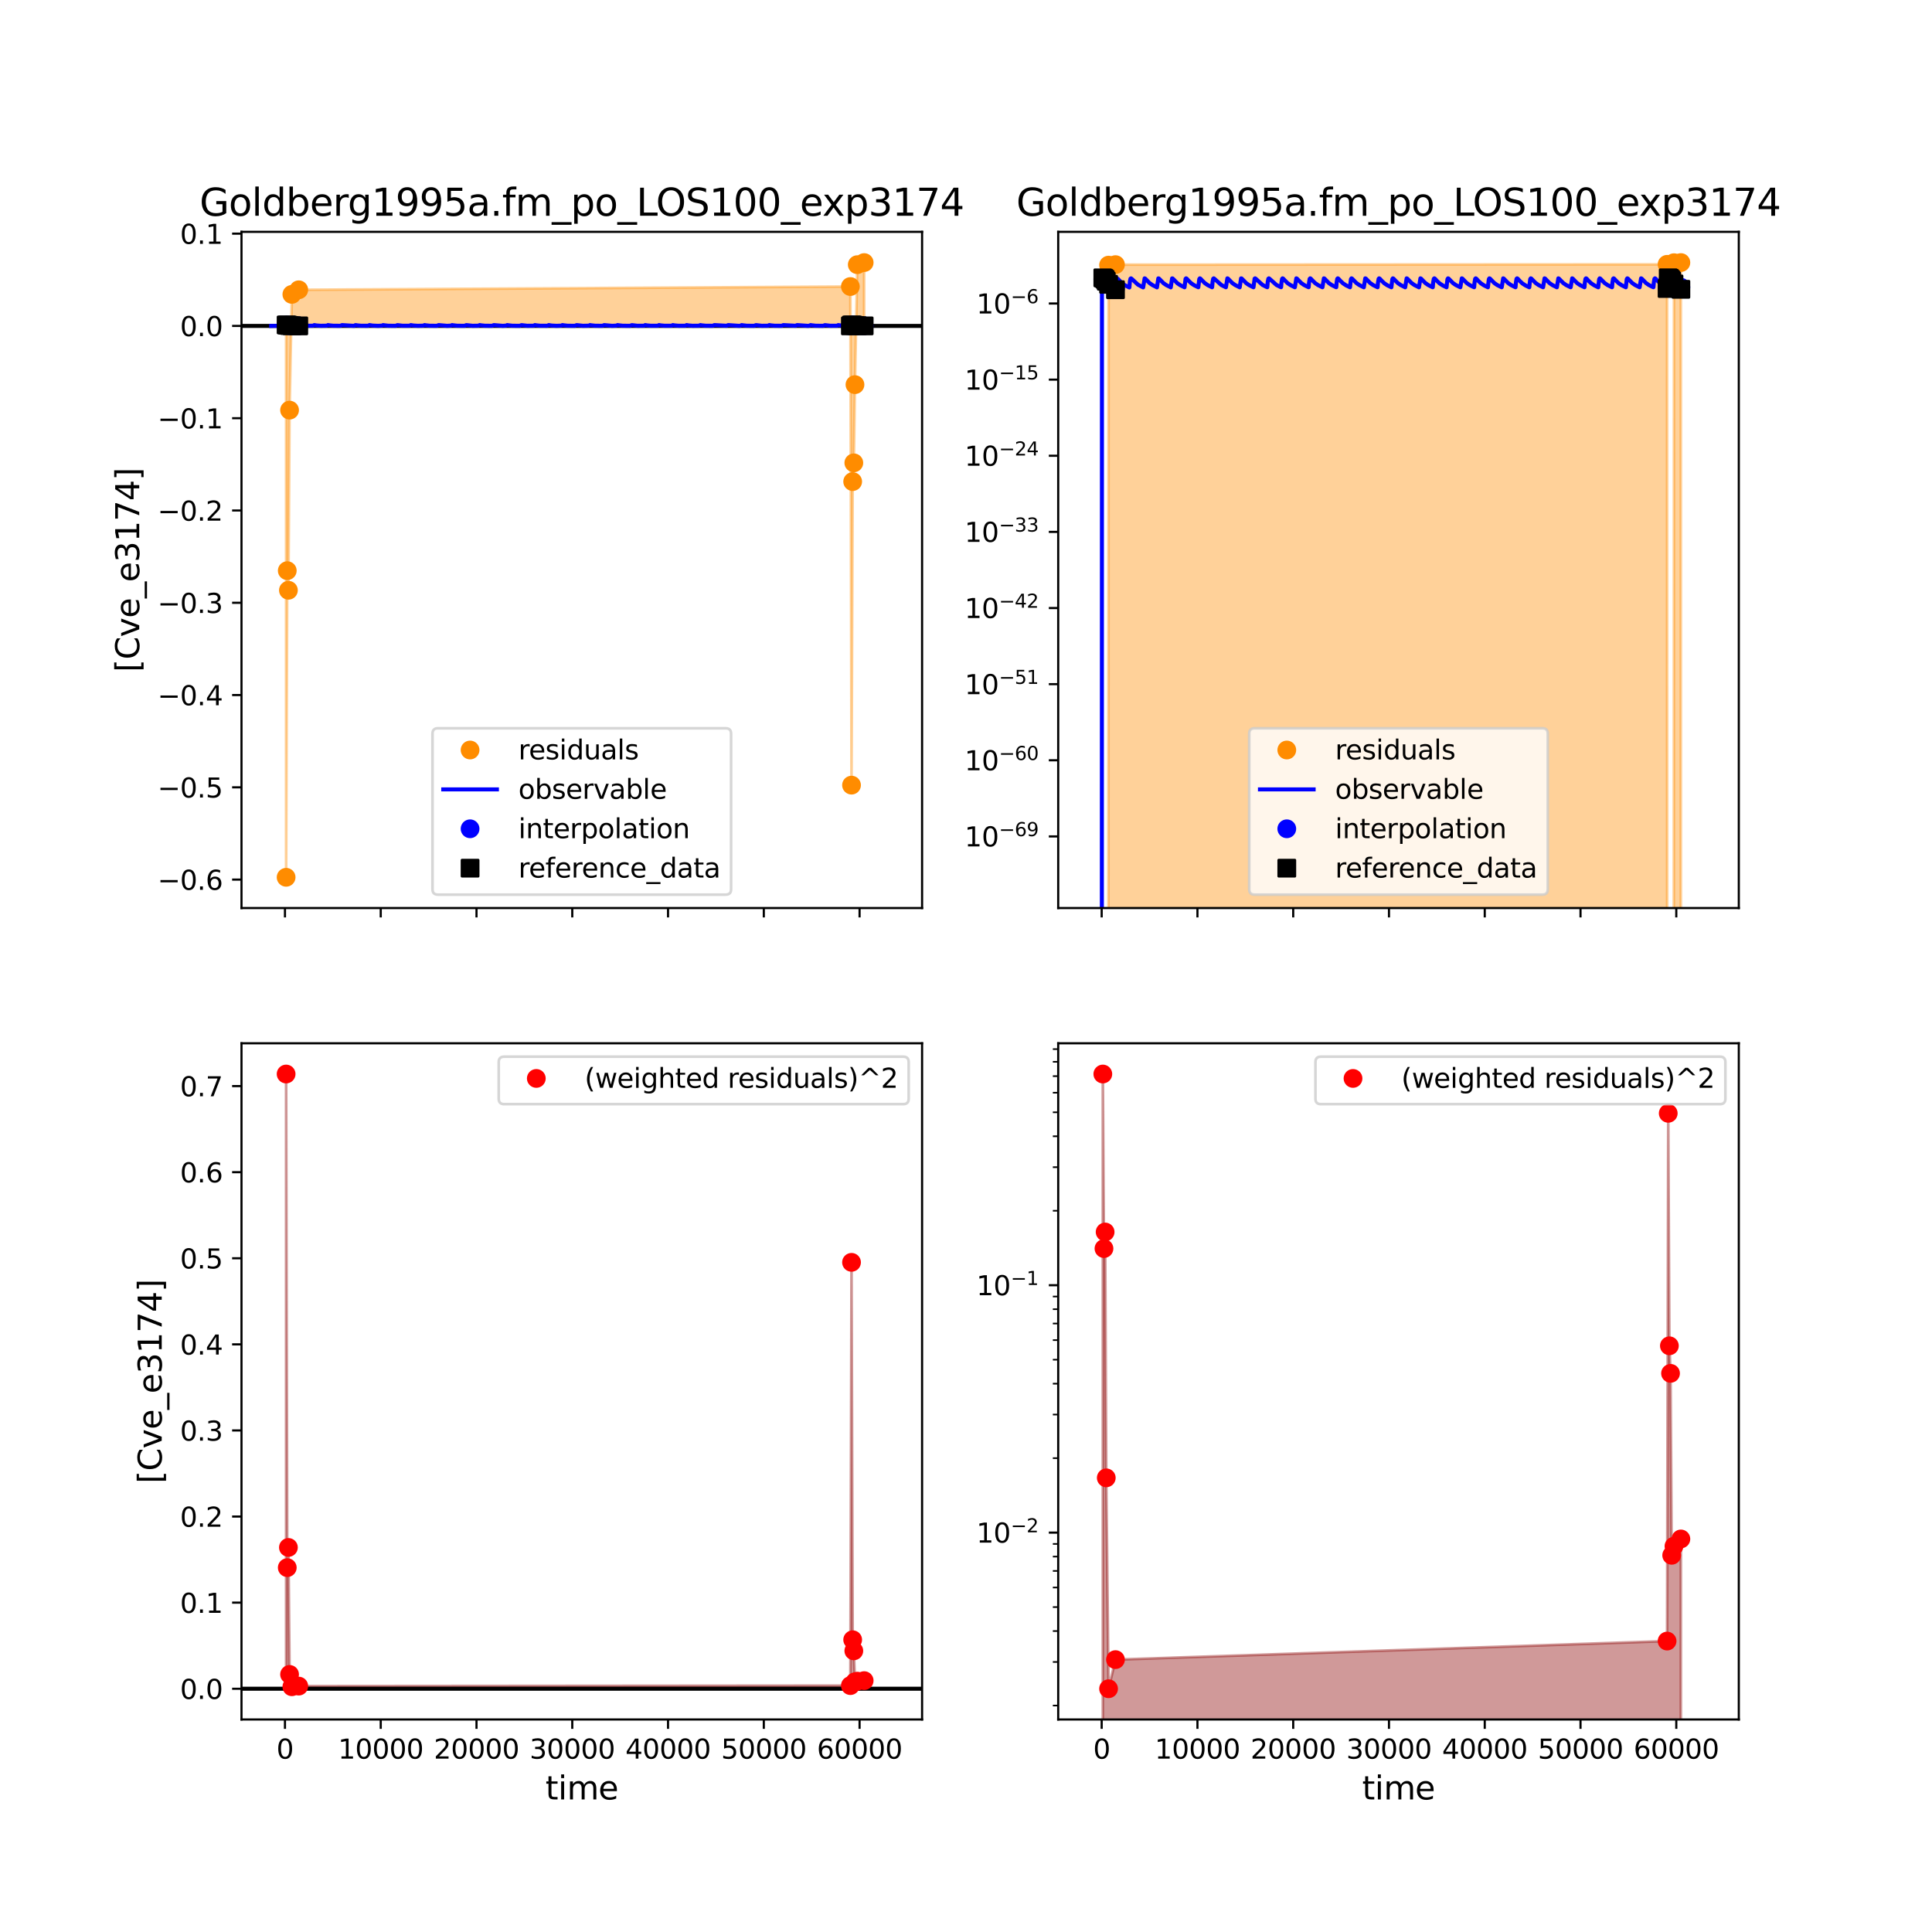 <?xml version="1.0" encoding="utf-8" standalone="no"?>
<!DOCTYPE svg PUBLIC "-//W3C//DTD SVG 1.1//EN"
  "http://www.w3.org/Graphics/SVG/1.1/DTD/svg11.dtd">
<svg xmlns:xlink="http://www.w3.org/1999/xlink" width="720pt" height="720pt" viewBox="0 0 720 720" xmlns="http://www.w3.org/2000/svg" version="1.1">
 <defs>
  <style type="text/css">*{stroke-linejoin: round; stroke-linecap: butt}</style>
 </defs>
 <g id="figure_1">
  <g id="patch_1">
   <path d="M 0 720 
L 720 720 
L 720 0 
L 0 0 
z
" style="fill: #ffffff"/>
  </g>
  <g id="axes_1">
   <g id="patch_2">
    <path d="M 90 338.4 
L 343.636 338.4 
L 343.636 86.4 
L 90 86.4 
z
" style="fill: #ffffff"/>
   </g>
   <g id="PolyCollection_1">
    <defs>
     <path id="m07111ade7a" d="M 106.628 -598.535 
L 106.628 -393.055 
L 107.056 -507.331 
L 107.484 -500.023 
L 107.913 -567.159 
L 108.769 -610.294 
L 111.339 -612.001 
L 316.912 -613.214 
L 317.34 -427.4 
L 317.768 -540.527 
L 318.197 -547.509 
L 318.625 -576.654 
L 319.482 -621.365 
L 322.051 -622.145 
L 322.051 -598.535 
L 322.051 -598.535 
L 319.482 -598.535 
L 318.625 -598.535 
L 318.197 -598.535 
L 317.768 -598.535 
L 317.34 -598.535 
L 316.912 -598.535 
L 111.339 -598.535 
L 108.769 -598.535 
L 107.913 -598.535 
L 107.484 -598.535 
L 107.056 -598.535 
L 106.628 -598.535 
z
" style="stroke: #ff8c00; stroke-opacity: 0.4"/>
    </defs>
    <g clip-path="url(#pa10169fc66)">
     <use xlink:href="#m07111ade7a" x="0" y="720" style="fill: #ff8c00; fill-opacity: 0.4; stroke: #ff8c00; stroke-opacity: 0.4"/>
    </g>
   </g>
   <g id="matplotlib.axis_1">
    <g id="xtick_1">
     <g id="line2d_1">
      <defs>
       <path id="mcf6130120a" d="M 0 0 
L 0 3.5 
" style="stroke: #000000; stroke-width: 0.8"/>
      </defs>
      <g>
       <use xlink:href="#mcf6130120a" x="106.2" y="338.4" style="stroke: #000000; stroke-width: 0.8"/>
      </g>
     </g>
    </g>
    <g id="xtick_2">
     <g id="line2d_2">
      <g>
       <use xlink:href="#mcf6130120a" x="141.889" y="338.4" style="stroke: #000000; stroke-width: 0.8"/>
      </g>
     </g>
    </g>
    <g id="xtick_3">
     <g id="line2d_3">
      <g>
       <use xlink:href="#mcf6130120a" x="177.579" y="338.4" style="stroke: #000000; stroke-width: 0.8"/>
      </g>
     </g>
    </g>
    <g id="xtick_4">
     <g id="line2d_4">
      <g>
       <use xlink:href="#mcf6130120a" x="213.269" y="338.4" style="stroke: #000000; stroke-width: 0.8"/>
      </g>
     </g>
    </g>
    <g id="xtick_5">
     <g id="line2d_5">
      <g>
       <use xlink:href="#mcf6130120a" x="248.959" y="338.4" style="stroke: #000000; stroke-width: 0.8"/>
      </g>
     </g>
    </g>
    <g id="xtick_6">
     <g id="line2d_6">
      <g>
       <use xlink:href="#mcf6130120a" x="284.648" y="338.4" style="stroke: #000000; stroke-width: 0.8"/>
      </g>
     </g>
    </g>
    <g id="xtick_7">
     <g id="line2d_7">
      <g>
       <use xlink:href="#mcf6130120a" x="320.338" y="338.4" style="stroke: #000000; stroke-width: 0.8"/>
      </g>
     </g>
    </g>
   </g>
   <g id="matplotlib.axis_2">
    <g id="ytick_1">
     <g id="line2d_8">
      <defs>
       <path id="m65c250a836" d="M 0 0 
L -3.5 0 
" style="stroke: #000000; stroke-width: 0.8"/>
      </defs>
      <g>
       <use xlink:href="#m65c250a836" x="90" y="327.806" style="stroke: #000000; stroke-width: 0.8"/>
      </g>
     </g>
     <g id="text_1">
      <!-- −0.6 -->
      <g transform="translate(58.717 331.605) scale(0.1 -0.1)">
       <defs>
        <path id="DejaVuSans-2212" d="M 678 2272 
L 4684 2272 
L 4684 1741 
L 678 1741 
L 678 2272 
z
" transform="scale(0.016)"/>
        <path id="DejaVuSans-30" d="M 2034 4250 
Q 1547 4250 1301 3770 
Q 1056 3291 1056 2328 
Q 1056 1369 1301 889 
Q 1547 409 2034 409 
Q 2525 409 2770 889 
Q 3016 1369 3016 2328 
Q 3016 3291 2770 3770 
Q 2525 4250 2034 4250 
z
M 2034 4750 
Q 2819 4750 3233 4129 
Q 3647 3509 3647 2328 
Q 3647 1150 3233 529 
Q 2819 -91 2034 -91 
Q 1250 -91 836 529 
Q 422 1150 422 2328 
Q 422 3509 836 4129 
Q 1250 4750 2034 4750 
z
" transform="scale(0.016)"/>
        <path id="DejaVuSans-2e" d="M 684 794 
L 1344 794 
L 1344 0 
L 684 0 
L 684 794 
z
" transform="scale(0.016)"/>
        <path id="DejaVuSans-36" d="M 2113 2584 
Q 1688 2584 1439 2293 
Q 1191 2003 1191 1497 
Q 1191 994 1439 701 
Q 1688 409 2113 409 
Q 2538 409 2786 701 
Q 3034 994 3034 1497 
Q 3034 2003 2786 2293 
Q 2538 2584 2113 2584 
z
M 3366 4563 
L 3366 3988 
Q 3128 4100 2886 4159 
Q 2644 4219 2406 4219 
Q 1781 4219 1451 3797 
Q 1122 3375 1075 2522 
Q 1259 2794 1537 2939 
Q 1816 3084 2150 3084 
Q 2853 3084 3261 2657 
Q 3669 2231 3669 1497 
Q 3669 778 3244 343 
Q 2819 -91 2113 -91 
Q 1303 -91 875 529 
Q 447 1150 447 2328 
Q 447 3434 972 4092 
Q 1497 4750 2381 4750 
Q 2619 4750 2861 4703 
Q 3103 4656 3366 4563 
z
" transform="scale(0.016)"/>
       </defs>
       <use xlink:href="#DejaVuSans-2212"/>
       <use xlink:href="#DejaVuSans-30" x="83.789"/>
       <use xlink:href="#DejaVuSans-2e" x="147.412"/>
       <use xlink:href="#DejaVuSans-36" x="179.199"/>
      </g>
     </g>
    </g>
    <g id="ytick_2">
     <g id="line2d_9">
      <g>
       <use xlink:href="#m65c250a836" x="90" y="293.415" style="stroke: #000000; stroke-width: 0.8"/>
      </g>
     </g>
     <g id="text_2">
      <!-- −0.5 -->
      <g transform="translate(58.717 297.215) scale(0.1 -0.1)">
       <defs>
        <path id="DejaVuSans-35" d="M 691 4666 
L 3169 4666 
L 3169 4134 
L 1269 4134 
L 1269 2991 
Q 1406 3038 1543 3061 
Q 1681 3084 1819 3084 
Q 2600 3084 3056 2656 
Q 3513 2228 3513 1497 
Q 3513 744 3044 326 
Q 2575 -91 1722 -91 
Q 1428 -91 1123 -41 
Q 819 9 494 109 
L 494 744 
Q 775 591 1075 516 
Q 1375 441 1709 441 
Q 2250 441 2565 725 
Q 2881 1009 2881 1497 
Q 2881 1984 2565 2268 
Q 2250 2553 1709 2553 
Q 1456 2553 1204 2497 
Q 953 2441 691 2322 
L 691 4666 
z
" transform="scale(0.016)"/>
       </defs>
       <use xlink:href="#DejaVuSans-2212"/>
       <use xlink:href="#DejaVuSans-30" x="83.789"/>
       <use xlink:href="#DejaVuSans-2e" x="147.412"/>
       <use xlink:href="#DejaVuSans-35" x="179.199"/>
      </g>
     </g>
    </g>
    <g id="ytick_3">
     <g id="line2d_10">
      <g>
       <use xlink:href="#m65c250a836" x="90" y="259.025" style="stroke: #000000; stroke-width: 0.8"/>
      </g>
     </g>
     <g id="text_3">
      <!-- −0.4 -->
      <g transform="translate(58.717 262.825) scale(0.1 -0.1)">
       <defs>
        <path id="DejaVuSans-34" d="M 2419 4116 
L 825 1625 
L 2419 1625 
L 2419 4116 
z
M 2253 4666 
L 3047 4666 
L 3047 1625 
L 3713 1625 
L 3713 1100 
L 3047 1100 
L 3047 0 
L 2419 0 
L 2419 1100 
L 313 1100 
L 313 1709 
L 2253 4666 
z
" transform="scale(0.016)"/>
       </defs>
       <use xlink:href="#DejaVuSans-2212"/>
       <use xlink:href="#DejaVuSans-30" x="83.789"/>
       <use xlink:href="#DejaVuSans-2e" x="147.412"/>
       <use xlink:href="#DejaVuSans-34" x="179.199"/>
      </g>
     </g>
    </g>
    <g id="ytick_4">
     <g id="line2d_11">
      <g>
       <use xlink:href="#m65c250a836" x="90" y="224.635" style="stroke: #000000; stroke-width: 0.8"/>
      </g>
     </g>
     <g id="text_4">
      <!-- −0.3 -->
      <g transform="translate(58.717 228.434) scale(0.1 -0.1)">
       <defs>
        <path id="DejaVuSans-33" d="M 2597 2516 
Q 3050 2419 3304 2112 
Q 3559 1806 3559 1356 
Q 3559 666 3084 287 
Q 2609 -91 1734 -91 
Q 1441 -91 1130 -33 
Q 819 25 488 141 
L 488 750 
Q 750 597 1062 519 
Q 1375 441 1716 441 
Q 2309 441 2620 675 
Q 2931 909 2931 1356 
Q 2931 1769 2642 2001 
Q 2353 2234 1838 2234 
L 1294 2234 
L 1294 2753 
L 1863 2753 
Q 2328 2753 2575 2939 
Q 2822 3125 2822 3475 
Q 2822 3834 2567 4026 
Q 2313 4219 1838 4219 
Q 1578 4219 1281 4162 
Q 984 4106 628 3988 
L 628 4550 
Q 988 4650 1302 4700 
Q 1616 4750 1894 4750 
Q 2613 4750 3031 4423 
Q 3450 4097 3450 3541 
Q 3450 3153 3228 2886 
Q 3006 2619 2597 2516 
z
" transform="scale(0.016)"/>
       </defs>
       <use xlink:href="#DejaVuSans-2212"/>
       <use xlink:href="#DejaVuSans-30" x="83.789"/>
       <use xlink:href="#DejaVuSans-2e" x="147.412"/>
       <use xlink:href="#DejaVuSans-33" x="179.199"/>
      </g>
     </g>
    </g>
    <g id="ytick_5">
     <g id="line2d_12">
      <g>
       <use xlink:href="#m65c250a836" x="90" y="190.245" style="stroke: #000000; stroke-width: 0.8"/>
      </g>
     </g>
     <g id="text_5">
      <!-- −0.2 -->
      <g transform="translate(58.717 194.044) scale(0.1 -0.1)">
       <defs>
        <path id="DejaVuSans-32" d="M 1228 531 
L 3431 531 
L 3431 0 
L 469 0 
L 469 531 
Q 828 903 1448 1529 
Q 2069 2156 2228 2338 
Q 2531 2678 2651 2914 
Q 2772 3150 2772 3378 
Q 2772 3750 2511 3984 
Q 2250 4219 1831 4219 
Q 1534 4219 1204 4116 
Q 875 4013 500 3803 
L 500 4441 
Q 881 4594 1212 4672 
Q 1544 4750 1819 4750 
Q 2544 4750 2975 4387 
Q 3406 4025 3406 3419 
Q 3406 3131 3298 2873 
Q 3191 2616 2906 2266 
Q 2828 2175 2409 1742 
Q 1991 1309 1228 531 
z
" transform="scale(0.016)"/>
       </defs>
       <use xlink:href="#DejaVuSans-2212"/>
       <use xlink:href="#DejaVuSans-30" x="83.789"/>
       <use xlink:href="#DejaVuSans-2e" x="147.412"/>
       <use xlink:href="#DejaVuSans-32" x="179.199"/>
      </g>
     </g>
    </g>
    <g id="ytick_6">
     <g id="line2d_13">
      <g>
       <use xlink:href="#m65c250a836" x="90" y="155.855" style="stroke: #000000; stroke-width: 0.8"/>
      </g>
     </g>
     <g id="text_6">
      <!-- −0.1 -->
      <g transform="translate(58.717 159.654) scale(0.1 -0.1)">
       <defs>
        <path id="DejaVuSans-31" d="M 794 531 
L 1825 531 
L 1825 4091 
L 703 3866 
L 703 4441 
L 1819 4666 
L 2450 4666 
L 2450 531 
L 3481 531 
L 3481 0 
L 794 0 
L 794 531 
z
" transform="scale(0.016)"/>
       </defs>
       <use xlink:href="#DejaVuSans-2212"/>
       <use xlink:href="#DejaVuSans-30" x="83.789"/>
       <use xlink:href="#DejaVuSans-2e" x="147.412"/>
       <use xlink:href="#DejaVuSans-31" x="179.199"/>
      </g>
     </g>
    </g>
    <g id="ytick_7">
     <g id="line2d_14">
      <g>
       <use xlink:href="#m65c250a836" x="90" y="121.465" style="stroke: #000000; stroke-width: 0.8"/>
      </g>
     </g>
     <g id="text_7">
      <!-- 0.0 -->
      <g transform="translate(67.097 125.264) scale(0.1 -0.1)">
       <use xlink:href="#DejaVuSans-30"/>
       <use xlink:href="#DejaVuSans-2e" x="63.623"/>
       <use xlink:href="#DejaVuSans-30" x="95.41"/>
      </g>
     </g>
    </g>
    <g id="ytick_8">
     <g id="line2d_15">
      <g>
       <use xlink:href="#m65c250a836" x="90" y="87.075" style="stroke: #000000; stroke-width: 0.8"/>
      </g>
     </g>
     <g id="text_8">
      <!-- 0.1 -->
      <g transform="translate(67.097 90.874) scale(0.1 -0.1)">
       <use xlink:href="#DejaVuSans-30"/>
       <use xlink:href="#DejaVuSans-2e" x="63.623"/>
       <use xlink:href="#DejaVuSans-31" x="95.41"/>
      </g>
     </g>
    </g>
    <g id="text_9">
     <!-- [Cve_e3174] -->
     <g transform="translate(51.888 250.477) rotate(-90) scale(0.12 -0.12)">
      <defs>
       <path id="DejaVuSans-5b" d="M 550 4863 
L 1875 4863 
L 1875 4416 
L 1125 4416 
L 1125 -397 
L 1875 -397 
L 1875 -844 
L 550 -844 
L 550 4863 
z
" transform="scale(0.016)"/>
       <path id="DejaVuSans-43" d="M 4122 4306 
L 4122 3641 
Q 3803 3938 3442 4084 
Q 3081 4231 2675 4231 
Q 1875 4231 1450 3742 
Q 1025 3253 1025 2328 
Q 1025 1406 1450 917 
Q 1875 428 2675 428 
Q 3081 428 3442 575 
Q 3803 722 4122 1019 
L 4122 359 
Q 3791 134 3420 21 
Q 3050 -91 2638 -91 
Q 1578 -91 968 557 
Q 359 1206 359 2328 
Q 359 3453 968 4101 
Q 1578 4750 2638 4750 
Q 3056 4750 3426 4639 
Q 3797 4528 4122 4306 
z
" transform="scale(0.016)"/>
       <path id="DejaVuSans-76" d="M 191 3500 
L 800 3500 
L 1894 563 
L 2988 3500 
L 3597 3500 
L 2284 0 
L 1503 0 
L 191 3500 
z
" transform="scale(0.016)"/>
       <path id="DejaVuSans-65" d="M 3597 1894 
L 3597 1613 
L 953 1613 
Q 991 1019 1311 708 
Q 1631 397 2203 397 
Q 2534 397 2845 478 
Q 3156 559 3463 722 
L 3463 178 
Q 3153 47 2828 -22 
Q 2503 -91 2169 -91 
Q 1331 -91 842 396 
Q 353 884 353 1716 
Q 353 2575 817 3079 
Q 1281 3584 2069 3584 
Q 2775 3584 3186 3129 
Q 3597 2675 3597 1894 
z
M 3022 2063 
Q 3016 2534 2758 2815 
Q 2500 3097 2075 3097 
Q 1594 3097 1305 2825 
Q 1016 2553 972 2059 
L 3022 2063 
z
" transform="scale(0.016)"/>
       <path id="DejaVuSans-5f" d="M 3263 -1063 
L 3263 -1509 
L -63 -1509 
L -63 -1063 
L 3263 -1063 
z
" transform="scale(0.016)"/>
       <path id="DejaVuSans-37" d="M 525 4666 
L 3525 4666 
L 3525 4397 
L 1831 0 
L 1172 0 
L 2766 4134 
L 525 4134 
L 525 4666 
z
" transform="scale(0.016)"/>
       <path id="DejaVuSans-5d" d="M 1947 4863 
L 1947 -844 
L 622 -844 
L 622 -397 
L 1369 -397 
L 1369 4416 
L 622 4416 
L 622 4863 
L 1947 4863 
z
" transform="scale(0.016)"/>
      </defs>
      <use xlink:href="#DejaVuSans-5b"/>
      <use xlink:href="#DejaVuSans-43" x="39.014"/>
      <use xlink:href="#DejaVuSans-76" x="108.838"/>
      <use xlink:href="#DejaVuSans-65" x="168.018"/>
      <use xlink:href="#DejaVuSans-5f" x="229.541"/>
      <use xlink:href="#DejaVuSans-65" x="279.541"/>
      <use xlink:href="#DejaVuSans-33" x="341.064"/>
      <use xlink:href="#DejaVuSans-31" x="404.688"/>
      <use xlink:href="#DejaVuSans-37" x="468.311"/>
      <use xlink:href="#DejaVuSans-34" x="531.934"/>
      <use xlink:href="#DejaVuSans-5d" x="595.557"/>
     </g>
    </g>
   </g>
   <g id="line2d_16">
    <path d="M 90 121.465 
L 343.636 121.465 
" clip-path="url(#pa10169fc66)" style="fill: none; stroke: #000000; stroke-width: 1.5; stroke-linecap: square"/>
   </g>
   <g id="line2d_17">
    <defs>
     <path id="mdc0e251ef3" d="M 0 3 
C 0.796 3 1.559 2.684 2.121 2.121 
C 2.684 1.559 3 0.796 3 0 
C 3 -0.796 2.684 -1.559 2.121 -2.121 
C 1.559 -2.684 0.796 -3 0 -3 
C -0.796 -3 -1.559 -2.684 -2.121 -2.121 
C -2.684 -1.559 -3 -0.796 -3 0 
C -3 0.796 -2.684 1.559 -2.121 2.121 
C -1.559 2.684 -0.796 3 0 3 
z
" style="stroke: #ff8c00"/>
    </defs>
    <g clip-path="url(#pa10169fc66)">
     <use xlink:href="#mdc0e251ef3" x="106.628" y="326.945" style="fill: #ff8c00; stroke: #ff8c00"/>
     <use xlink:href="#mdc0e251ef3" x="107.056" y="212.669" style="fill: #ff8c00; stroke: #ff8c00"/>
     <use xlink:href="#mdc0e251ef3" x="107.484" y="219.977" style="fill: #ff8c00; stroke: #ff8c00"/>
     <use xlink:href="#mdc0e251ef3" x="107.913" y="152.841" style="fill: #ff8c00; stroke: #ff8c00"/>
     <use xlink:href="#mdc0e251ef3" x="108.769" y="109.706" style="fill: #ff8c00; stroke: #ff8c00"/>
     <use xlink:href="#mdc0e251ef3" x="111.339" y="107.999" style="fill: #ff8c00; stroke: #ff8c00"/>
     <use xlink:href="#mdc0e251ef3" x="316.912" y="106.786" style="fill: #ff8c00; stroke: #ff8c00"/>
     <use xlink:href="#mdc0e251ef3" x="317.34" y="292.6" style="fill: #ff8c00; stroke: #ff8c00"/>
     <use xlink:href="#mdc0e251ef3" x="317.768" y="179.473" style="fill: #ff8c00; stroke: #ff8c00"/>
     <use xlink:href="#mdc0e251ef3" x="318.197" y="172.491" style="fill: #ff8c00; stroke: #ff8c00"/>
     <use xlink:href="#mdc0e251ef3" x="318.625" y="143.346" style="fill: #ff8c00; stroke: #ff8c00"/>
     <use xlink:href="#mdc0e251ef3" x="319.482" y="98.635" style="fill: #ff8c00; stroke: #ff8c00"/>
     <use xlink:href="#mdc0e251ef3" x="322.051" y="97.855" style="fill: #ff8c00; stroke: #ff8c00"/>
    </g>
   </g>
   <g id="line2d_18">
    <path d="M 101.06 121.465 
L 106.423 121.358 
L 106.782 121.165 
L 107.311 121.242 
L 108.616 121.388 
L 111.456 121.422 
L 112.14 121.165 
L 114.082 121.393 
L 116.643 121.384 
L 117.121 121.143 
L 117.969 121.29 
L 119.534 121.401 
L 121.807 121.363 
L 122.228 121.142 
L 122.862 121.249 
L 124.224 121.384 
L 126.902 121.399 
L 127.437 121.145 
L 131.97 121.433 
L 132.197 121.264 
L 132.514 121.142 
L 133.181 121.257 
L 134.566 121.387 
L 137.188 121.393 
L 137.696 121.143 
L 138.872 121.331 
L 140.881 121.42 
L 142.389 121.341 
L 142.762 121.142 
L 143.313 121.228 
L 144.629 121.376 
L 147.43 121.416 
L 148.115 121.16 
L 150.047 121.389 
L 152.613 121.387 
L 153.103 121.142 
L 154.029 121.301 
L 155.682 121.406 
L 157.787 121.359 
L 158.197 121.142 
L 158.792 121.241 
L 160.124 121.38 
L 162.868 121.404 
L 163.445 121.147 
L 166.631 121.42 
L 168.087 121.339 
L 168.463 121.142 
L 169.023 121.231 
L 170.346 121.377 
L 173.135 121.411 
L 173.769 121.153 
L 176.107 121.402 
L 178.336 121.366 
L 178.756 121.142 
L 179.367 121.244 
L 180.707 121.382 
L 183.426 121.403 
L 183.995 121.146 
L 187.389 121.424 
L 188.65 121.334 
L 189.021 121.142 
L 189.576 121.23 
L 190.9 121.377 
L 193.687 121.414 
L 194.345 121.156 
L 196.487 121.396 
L 198.885 121.372 
L 199.326 121.142 
L 199.978 121.254 
L 201.351 121.386 
L 204.001 121.392 
L 204.503 121.143 
L 205.562 121.318 
L 207.389 121.414 
L 209.192 121.348 
L 209.579 121.142 
L 210.144 121.232 
L 211.458 121.377 
L 214.25 121.411 
L 214.882 121.153 
L 217.248 121.403 
L 219.461 121.357 
L 219.866 121.142 
L 220.467 121.241 
L 221.8 121.381 
L 224.536 121.407 
L 225.128 121.149 
L 228.108 121.417 
L 229.758 121.34 
L 230.133 121.142 
L 230.684 121.229 
L 232.001 121.376 
L 234.801 121.415 
L 235.465 121.157 
L 237.553 121.395 
L 239.995 121.376 
L 240.45 121.142 
L 241.172 121.267 
L 242.592 121.391 
L 245.129 121.381 
L 245.588 121.142 
L 246.303 121.266 
L 247.719 121.39 
L 250.267 121.382 
L 250.73 121.142 
L 251.468 121.27 
L 252.904 121.392 
L 255.407 121.382 
L 255.876 121.142 
L 256.657 121.278 
L 258.146 121.396 
L 260.56 121.37 
L 260.994 121.142 
L 261.646 121.253 
L 263.012 121.385 
L 265.667 121.396 
L 266.191 121.144 
L 270.801 121.399 
L 271.345 121.145 
L 275.554 121.434 
L 276.02 121.333 
L 276.39 121.143 
L 276.944 121.23 
L 278.26 121.377 
L 281.057 121.413 
L 281.708 121.155 
L 283.894 121.398 
L 286.257 121.37 
L 286.691 121.142 
L 287.343 121.253 
L 288.71 121.385 
L 291.364 121.396 
L 291.888 121.144 
L 296.498 121.399 
L 297.044 121.145 
L 301.171 121.433 
L 301.717 121.332 
L 302.088 121.142 
L 302.65 121.232 
L 303.964 121.377 
L 306.752 121.415 
L 307.423 121.159 
L 309.449 121.393 
L 311.94 121.381 
L 312.4 121.142 
L 313.114 121.266 
L 314.53 121.39 
L 317.078 121.382 
L 317.542 121.142 
L 318.286 121.271 
L 319.728 121.393 
L 322.265 121.438 
L 322.265 121.438 
" clip-path="url(#pa10169fc66)" style="fill: none; stroke: #0000ff; stroke-width: 1.5; stroke-linecap: square"/>
   </g>
   <g id="line2d_19">
    <defs>
     <path id="mb8c4e8dec2" d="M 0 3 
C 0.796 3 1.559 2.684 2.121 2.121 
C 2.684 1.559 3 0.796 3 0 
C 3 -0.796 2.684 -1.559 2.121 -2.121 
C 1.559 -2.684 0.796 -3 0 -3 
C -0.796 -3 -1.559 -2.684 -2.121 -2.121 
C -2.684 -1.559 -3 -0.796 -3 0 
C -3 0.796 -2.684 1.559 -2.121 2.121 
C -1.559 2.684 -0.796 3 0 3 
z
" style="stroke: #0000ff"/>
    </defs>
    <g clip-path="url(#pa10169fc66)">
     <use xlink:href="#mb8c4e8dec2" x="106.628" y="121.204" style="fill: #0000ff; stroke: #0000ff"/>
     <use xlink:href="#mb8c4e8dec2" x="107.056" y="121.191" style="fill: #0000ff; stroke: #0000ff"/>
     <use xlink:href="#mb8c4e8dec2" x="107.484" y="121.274" style="fill: #0000ff; stroke: #0000ff"/>
     <use xlink:href="#mb8c4e8dec2" x="107.913" y="121.334" style="fill: #0000ff; stroke: #0000ff"/>
     <use xlink:href="#mb8c4e8dec2" x="108.769" y="121.395" style="fill: #0000ff; stroke: #0000ff"/>
     <use xlink:href="#mb8c4e8dec2" x="111.339" y="121.443" style="fill: #0000ff; stroke: #0000ff"/>
     <use xlink:href="#mb8c4e8dec2" x="316.912" y="121.437" style="fill: #0000ff; stroke: #0000ff"/>
     <use xlink:href="#mb8c4e8dec2" x="317.34" y="121.181" style="fill: #0000ff; stroke: #0000ff"/>
     <use xlink:href="#mb8c4e8dec2" x="317.768" y="121.171" style="fill: #0000ff; stroke: #0000ff"/>
     <use xlink:href="#mb8c4e8dec2" x="318.197" y="121.256" style="fill: #0000ff; stroke: #0000ff"/>
     <use xlink:href="#mb8c4e8dec2" x="318.625" y="121.318" style="fill: #0000ff; stroke: #0000ff"/>
     <use xlink:href="#mb8c4e8dec2" x="319.482" y="121.382" style="fill: #0000ff; stroke: #0000ff"/>
     <use xlink:href="#mb8c4e8dec2" x="322.051" y="121.436" style="fill: #0000ff; stroke: #0000ff"/>
    </g>
   </g>
   <g id="line2d_20">
    <defs>
     <path id="m0e1fccebad" d="M -3 3 
L 3 3 
L 3 -3 
L -3 -3 
z
" style="stroke: #000000; stroke-linejoin: miter"/>
    </defs>
    <g clip-path="url(#pa10169fc66)">
     <use xlink:href="#m0e1fccebad" x="106.628" y="121.095" style="stroke: #000000; stroke-linejoin: miter"/>
     <use xlink:href="#m0e1fccebad" x="107.056" y="121.143" style="stroke: #000000; stroke-linejoin: miter"/>
     <use xlink:href="#m0e1fccebad" x="107.484" y="121.222" style="stroke: #000000; stroke-linejoin: miter"/>
     <use xlink:href="#m0e1fccebad" x="107.913" y="121.317" style="stroke: #000000; stroke-linejoin: miter"/>
     <use xlink:href="#m0e1fccebad" x="108.769" y="121.401" style="stroke: #000000; stroke-linejoin: miter"/>
     <use xlink:href="#m0e1fccebad" x="111.339" y="121.45" style="stroke: #000000; stroke-linejoin: miter"/>
     <use xlink:href="#m0e1fccebad" x="316.912" y="121.444" style="stroke: #000000; stroke-linejoin: miter"/>
     <use xlink:href="#m0e1fccebad" x="317.34" y="121.091" style="stroke: #000000; stroke-linejoin: miter"/>
     <use xlink:href="#m0e1fccebad" x="317.768" y="121.14" style="stroke: #000000; stroke-linejoin: miter"/>
     <use xlink:href="#m0e1fccebad" x="318.197" y="121.229" style="stroke: #000000; stroke-linejoin: miter"/>
     <use xlink:href="#m0e1fccebad" x="318.625" y="121.306" style="stroke: #000000; stroke-linejoin: miter"/>
     <use xlink:href="#m0e1fccebad" x="319.482" y="121.394" style="stroke: #000000; stroke-linejoin: miter"/>
     <use xlink:href="#m0e1fccebad" x="322.051" y="121.448" style="stroke: #000000; stroke-linejoin: miter"/>
    </g>
   </g>
   <g id="patch_3">
    <path d="M 90 338.4 
L 90 86.4 
" style="fill: none; stroke: #000000; stroke-width: 0.8; stroke-linejoin: miter; stroke-linecap: square"/>
   </g>
   <g id="patch_4">
    <path d="M 343.636 338.4 
L 343.636 86.4 
" style="fill: none; stroke: #000000; stroke-width: 0.8; stroke-linejoin: miter; stroke-linecap: square"/>
   </g>
   <g id="patch_5">
    <path d="M 90 338.4 
L 343.636 338.4 
" style="fill: none; stroke: #000000; stroke-width: 0.8; stroke-linejoin: miter; stroke-linecap: square"/>
   </g>
   <g id="patch_6">
    <path d="M 90 86.4 
L 343.636 86.4 
" style="fill: none; stroke: #000000; stroke-width: 0.8; stroke-linejoin: miter; stroke-linecap: square"/>
   </g>
   <g id="text_10">
    <!-- Goldberg1995a.fm_po_LOS100_exp3174 -->
    <g transform="translate(74.385 80.4) scale(0.14 -0.14)">
     <defs>
      <path id="DejaVuSans-47" d="M 3809 666 
L 3809 1919 
L 2778 1919 
L 2778 2438 
L 4434 2438 
L 4434 434 
Q 4069 175 3628 42 
Q 3188 -91 2688 -91 
Q 1594 -91 976 548 
Q 359 1188 359 2328 
Q 359 3472 976 4111 
Q 1594 4750 2688 4750 
Q 3144 4750 3555 4637 
Q 3966 4525 4313 4306 
L 4313 3634 
Q 3963 3931 3569 4081 
Q 3175 4231 2741 4231 
Q 1884 4231 1454 3753 
Q 1025 3275 1025 2328 
Q 1025 1384 1454 906 
Q 1884 428 2741 428 
Q 3075 428 3337 486 
Q 3600 544 3809 666 
z
" transform="scale(0.016)"/>
      <path id="DejaVuSans-6f" d="M 1959 3097 
Q 1497 3097 1228 2736 
Q 959 2375 959 1747 
Q 959 1119 1226 758 
Q 1494 397 1959 397 
Q 2419 397 2687 759 
Q 2956 1122 2956 1747 
Q 2956 2369 2687 2733 
Q 2419 3097 1959 3097 
z
M 1959 3584 
Q 2709 3584 3137 3096 
Q 3566 2609 3566 1747 
Q 3566 888 3137 398 
Q 2709 -91 1959 -91 
Q 1206 -91 779 398 
Q 353 888 353 1747 
Q 353 2609 779 3096 
Q 1206 3584 1959 3584 
z
" transform="scale(0.016)"/>
      <path id="DejaVuSans-6c" d="M 603 4863 
L 1178 4863 
L 1178 0 
L 603 0 
L 603 4863 
z
" transform="scale(0.016)"/>
      <path id="DejaVuSans-64" d="M 2906 2969 
L 2906 4863 
L 3481 4863 
L 3481 0 
L 2906 0 
L 2906 525 
Q 2725 213 2448 61 
Q 2172 -91 1784 -91 
Q 1150 -91 751 415 
Q 353 922 353 1747 
Q 353 2572 751 3078 
Q 1150 3584 1784 3584 
Q 2172 3584 2448 3432 
Q 2725 3281 2906 2969 
z
M 947 1747 
Q 947 1113 1208 752 
Q 1469 391 1925 391 
Q 2381 391 2643 752 
Q 2906 1113 2906 1747 
Q 2906 2381 2643 2742 
Q 2381 3103 1925 3103 
Q 1469 3103 1208 2742 
Q 947 2381 947 1747 
z
" transform="scale(0.016)"/>
      <path id="DejaVuSans-62" d="M 3116 1747 
Q 3116 2381 2855 2742 
Q 2594 3103 2138 3103 
Q 1681 3103 1420 2742 
Q 1159 2381 1159 1747 
Q 1159 1113 1420 752 
Q 1681 391 2138 391 
Q 2594 391 2855 752 
Q 3116 1113 3116 1747 
z
M 1159 2969 
Q 1341 3281 1617 3432 
Q 1894 3584 2278 3584 
Q 2916 3584 3314 3078 
Q 3713 2572 3713 1747 
Q 3713 922 3314 415 
Q 2916 -91 2278 -91 
Q 1894 -91 1617 61 
Q 1341 213 1159 525 
L 1159 0 
L 581 0 
L 581 4863 
L 1159 4863 
L 1159 2969 
z
" transform="scale(0.016)"/>
      <path id="DejaVuSans-72" d="M 2631 2963 
Q 2534 3019 2420 3045 
Q 2306 3072 2169 3072 
Q 1681 3072 1420 2755 
Q 1159 2438 1159 1844 
L 1159 0 
L 581 0 
L 581 3500 
L 1159 3500 
L 1159 2956 
Q 1341 3275 1631 3429 
Q 1922 3584 2338 3584 
Q 2397 3584 2469 3576 
Q 2541 3569 2628 3553 
L 2631 2963 
z
" transform="scale(0.016)"/>
      <path id="DejaVuSans-67" d="M 2906 1791 
Q 2906 2416 2648 2759 
Q 2391 3103 1925 3103 
Q 1463 3103 1205 2759 
Q 947 2416 947 1791 
Q 947 1169 1205 825 
Q 1463 481 1925 481 
Q 2391 481 2648 825 
Q 2906 1169 2906 1791 
z
M 3481 434 
Q 3481 -459 3084 -895 
Q 2688 -1331 1869 -1331 
Q 1566 -1331 1297 -1286 
Q 1028 -1241 775 -1147 
L 775 -588 
Q 1028 -725 1275 -790 
Q 1522 -856 1778 -856 
Q 2344 -856 2625 -561 
Q 2906 -266 2906 331 
L 2906 616 
Q 2728 306 2450 153 
Q 2172 0 1784 0 
Q 1141 0 747 490 
Q 353 981 353 1791 
Q 353 2603 747 3093 
Q 1141 3584 1784 3584 
Q 2172 3584 2450 3431 
Q 2728 3278 2906 2969 
L 2906 3500 
L 3481 3500 
L 3481 434 
z
" transform="scale(0.016)"/>
      <path id="DejaVuSans-39" d="M 703 97 
L 703 672 
Q 941 559 1184 500 
Q 1428 441 1663 441 
Q 2288 441 2617 861 
Q 2947 1281 2994 2138 
Q 2813 1869 2534 1725 
Q 2256 1581 1919 1581 
Q 1219 1581 811 2004 
Q 403 2428 403 3163 
Q 403 3881 828 4315 
Q 1253 4750 1959 4750 
Q 2769 4750 3195 4129 
Q 3622 3509 3622 2328 
Q 3622 1225 3098 567 
Q 2575 -91 1691 -91 
Q 1453 -91 1209 -44 
Q 966 3 703 97 
z
M 1959 2075 
Q 2384 2075 2632 2365 
Q 2881 2656 2881 3163 
Q 2881 3666 2632 3958 
Q 2384 4250 1959 4250 
Q 1534 4250 1286 3958 
Q 1038 3666 1038 3163 
Q 1038 2656 1286 2365 
Q 1534 2075 1959 2075 
z
" transform="scale(0.016)"/>
      <path id="DejaVuSans-61" d="M 2194 1759 
Q 1497 1759 1228 1600 
Q 959 1441 959 1056 
Q 959 750 1161 570 
Q 1363 391 1709 391 
Q 2188 391 2477 730 
Q 2766 1069 2766 1631 
L 2766 1759 
L 2194 1759 
z
M 3341 1997 
L 3341 0 
L 2766 0 
L 2766 531 
Q 2569 213 2275 61 
Q 1981 -91 1556 -91 
Q 1019 -91 701 211 
Q 384 513 384 1019 
Q 384 1609 779 1909 
Q 1175 2209 1959 2209 
L 2766 2209 
L 2766 2266 
Q 2766 2663 2505 2880 
Q 2244 3097 1772 3097 
Q 1472 3097 1187 3025 
Q 903 2953 641 2809 
L 641 3341 
Q 956 3463 1253 3523 
Q 1550 3584 1831 3584 
Q 2591 3584 2966 3190 
Q 3341 2797 3341 1997 
z
" transform="scale(0.016)"/>
      <path id="DejaVuSans-66" d="M 2375 4863 
L 2375 4384 
L 1825 4384 
Q 1516 4384 1395 4259 
Q 1275 4134 1275 3809 
L 1275 3500 
L 2222 3500 
L 2222 3053 
L 1275 3053 
L 1275 0 
L 697 0 
L 697 3053 
L 147 3053 
L 147 3500 
L 697 3500 
L 697 3744 
Q 697 4328 969 4595 
Q 1241 4863 1831 4863 
L 2375 4863 
z
" transform="scale(0.016)"/>
      <path id="DejaVuSans-6d" d="M 3328 2828 
Q 3544 3216 3844 3400 
Q 4144 3584 4550 3584 
Q 5097 3584 5394 3201 
Q 5691 2819 5691 2113 
L 5691 0 
L 5113 0 
L 5113 2094 
Q 5113 2597 4934 2840 
Q 4756 3084 4391 3084 
Q 3944 3084 3684 2787 
Q 3425 2491 3425 1978 
L 3425 0 
L 2847 0 
L 2847 2094 
Q 2847 2600 2669 2842 
Q 2491 3084 2119 3084 
Q 1678 3084 1418 2786 
Q 1159 2488 1159 1978 
L 1159 0 
L 581 0 
L 581 3500 
L 1159 3500 
L 1159 2956 
Q 1356 3278 1631 3431 
Q 1906 3584 2284 3584 
Q 2666 3584 2933 3390 
Q 3200 3197 3328 2828 
z
" transform="scale(0.016)"/>
      <path id="DejaVuSans-70" d="M 1159 525 
L 1159 -1331 
L 581 -1331 
L 581 3500 
L 1159 3500 
L 1159 2969 
Q 1341 3281 1617 3432 
Q 1894 3584 2278 3584 
Q 2916 3584 3314 3078 
Q 3713 2572 3713 1747 
Q 3713 922 3314 415 
Q 2916 -91 2278 -91 
Q 1894 -91 1617 61 
Q 1341 213 1159 525 
z
M 3116 1747 
Q 3116 2381 2855 2742 
Q 2594 3103 2138 3103 
Q 1681 3103 1420 2742 
Q 1159 2381 1159 1747 
Q 1159 1113 1420 752 
Q 1681 391 2138 391 
Q 2594 391 2855 752 
Q 3116 1113 3116 1747 
z
" transform="scale(0.016)"/>
      <path id="DejaVuSans-4c" d="M 628 4666 
L 1259 4666 
L 1259 531 
L 3531 531 
L 3531 0 
L 628 0 
L 628 4666 
z
" transform="scale(0.016)"/>
      <path id="DejaVuSans-4f" d="M 2522 4238 
Q 1834 4238 1429 3725 
Q 1025 3213 1025 2328 
Q 1025 1447 1429 934 
Q 1834 422 2522 422 
Q 3209 422 3611 934 
Q 4013 1447 4013 2328 
Q 4013 3213 3611 3725 
Q 3209 4238 2522 4238 
z
M 2522 4750 
Q 3503 4750 4090 4092 
Q 4678 3434 4678 2328 
Q 4678 1225 4090 567 
Q 3503 -91 2522 -91 
Q 1538 -91 948 565 
Q 359 1222 359 2328 
Q 359 3434 948 4092 
Q 1538 4750 2522 4750 
z
" transform="scale(0.016)"/>
      <path id="DejaVuSans-53" d="M 3425 4513 
L 3425 3897 
Q 3066 4069 2747 4153 
Q 2428 4238 2131 4238 
Q 1616 4238 1336 4038 
Q 1056 3838 1056 3469 
Q 1056 3159 1242 3001 
Q 1428 2844 1947 2747 
L 2328 2669 
Q 3034 2534 3370 2195 
Q 3706 1856 3706 1288 
Q 3706 609 3251 259 
Q 2797 -91 1919 -91 
Q 1588 -91 1214 -16 
Q 841 59 441 206 
L 441 856 
Q 825 641 1194 531 
Q 1563 422 1919 422 
Q 2459 422 2753 634 
Q 3047 847 3047 1241 
Q 3047 1584 2836 1778 
Q 2625 1972 2144 2069 
L 1759 2144 
Q 1053 2284 737 2584 
Q 422 2884 422 3419 
Q 422 4038 858 4394 
Q 1294 4750 2059 4750 
Q 2388 4750 2728 4690 
Q 3069 4631 3425 4513 
z
" transform="scale(0.016)"/>
      <path id="DejaVuSans-78" d="M 3513 3500 
L 2247 1797 
L 3578 0 
L 2900 0 
L 1881 1375 
L 863 0 
L 184 0 
L 1544 1831 
L 300 3500 
L 978 3500 
L 1906 2253 
L 2834 3500 
L 3513 3500 
z
" transform="scale(0.016)"/>
     </defs>
     <use xlink:href="#DejaVuSans-47"/>
     <use xlink:href="#DejaVuSans-6f" x="77.49"/>
     <use xlink:href="#DejaVuSans-6c" x="138.672"/>
     <use xlink:href="#DejaVuSans-64" x="166.455"/>
     <use xlink:href="#DejaVuSans-62" x="229.932"/>
     <use xlink:href="#DejaVuSans-65" x="293.408"/>
     <use xlink:href="#DejaVuSans-72" x="354.932"/>
     <use xlink:href="#DejaVuSans-67" x="394.295"/>
     <use xlink:href="#DejaVuSans-31" x="457.771"/>
     <use xlink:href="#DejaVuSans-39" x="521.395"/>
     <use xlink:href="#DejaVuSans-39" x="585.018"/>
     <use xlink:href="#DejaVuSans-35" x="648.641"/>
     <use xlink:href="#DejaVuSans-61" x="712.264"/>
     <use xlink:href="#DejaVuSans-2e" x="773.543"/>
     <use xlink:href="#DejaVuSans-66" x="805.33"/>
     <use xlink:href="#DejaVuSans-6d" x="840.535"/>
     <use xlink:href="#DejaVuSans-5f" x="937.947"/>
     <use xlink:href="#DejaVuSans-70" x="987.947"/>
     <use xlink:href="#DejaVuSans-6f" x="1051.424"/>
     <use xlink:href="#DejaVuSans-5f" x="1112.605"/>
     <use xlink:href="#DejaVuSans-4c" x="1162.605"/>
     <use xlink:href="#DejaVuSans-4f" x="1214.693"/>
     <use xlink:href="#DejaVuSans-53" x="1293.404"/>
     <use xlink:href="#DejaVuSans-31" x="1356.881"/>
     <use xlink:href="#DejaVuSans-30" x="1420.504"/>
     <use xlink:href="#DejaVuSans-30" x="1484.127"/>
     <use xlink:href="#DejaVuSans-5f" x="1547.75"/>
     <use xlink:href="#DejaVuSans-65" x="1597.75"/>
     <use xlink:href="#DejaVuSans-78" x="1657.523"/>
     <use xlink:href="#DejaVuSans-70" x="1716.703"/>
     <use xlink:href="#DejaVuSans-33" x="1780.18"/>
     <use xlink:href="#DejaVuSans-31" x="1843.803"/>
     <use xlink:href="#DejaVuSans-37" x="1907.426"/>
     <use xlink:href="#DejaVuSans-34" x="1971.049"/>
    </g>
   </g>
   <g id="legend_1">
    <g id="patch_7">
     <path d="M 163.185 333.4 
L 270.451 333.4 
Q 272.451 333.4 272.451 331.4 
L 272.451 273.409 
Q 272.451 271.409 270.451 271.409 
L 163.185 271.409 
Q 161.185 271.409 161.185 273.409 
L 161.185 331.4 
Q 161.185 333.4 163.185 333.4 
z
" style="fill: #ffffff; opacity: 0.8; stroke: #cccccc; stroke-linejoin: miter"/>
    </g>
    <g id="line2d_21">
     <g>
      <use xlink:href="#mdc0e251ef3" x="175.185" y="279.508" style="fill: #ff8c00; stroke: #ff8c00"/>
     </g>
    </g>
    <g id="text_11">
     <!-- residuals -->
     <g transform="translate(193.185 283.008) scale(0.1 -0.1)">
      <defs>
       <path id="DejaVuSans-73" d="M 2834 3397 
L 2834 2853 
Q 2591 2978 2328 3040 
Q 2066 3103 1784 3103 
Q 1356 3103 1142 2972 
Q 928 2841 928 2578 
Q 928 2378 1081 2264 
Q 1234 2150 1697 2047 
L 1894 2003 
Q 2506 1872 2764 1633 
Q 3022 1394 3022 966 
Q 3022 478 2636 193 
Q 2250 -91 1575 -91 
Q 1294 -91 989 -36 
Q 684 19 347 128 
L 347 722 
Q 666 556 975 473 
Q 1284 391 1588 391 
Q 1994 391 2212 530 
Q 2431 669 2431 922 
Q 2431 1156 2273 1281 
Q 2116 1406 1581 1522 
L 1381 1569 
Q 847 1681 609 1914 
Q 372 2147 372 2553 
Q 372 3047 722 3315 
Q 1072 3584 1716 3584 
Q 2034 3584 2315 3537 
Q 2597 3491 2834 3397 
z
" transform="scale(0.016)"/>
       <path id="DejaVuSans-69" d="M 603 3500 
L 1178 3500 
L 1178 0 
L 603 0 
L 603 3500 
z
M 603 4863 
L 1178 4863 
L 1178 4134 
L 603 4134 
L 603 4863 
z
" transform="scale(0.016)"/>
       <path id="DejaVuSans-75" d="M 544 1381 
L 544 3500 
L 1119 3500 
L 1119 1403 
Q 1119 906 1312 657 
Q 1506 409 1894 409 
Q 2359 409 2629 706 
Q 2900 1003 2900 1516 
L 2900 3500 
L 3475 3500 
L 3475 0 
L 2900 0 
L 2900 538 
Q 2691 219 2414 64 
Q 2138 -91 1772 -91 
Q 1169 -91 856 284 
Q 544 659 544 1381 
z
M 1991 3584 
L 1991 3584 
z
" transform="scale(0.016)"/>
      </defs>
      <use xlink:href="#DejaVuSans-72"/>
      <use xlink:href="#DejaVuSans-65" x="38.863"/>
      <use xlink:href="#DejaVuSans-73" x="100.387"/>
      <use xlink:href="#DejaVuSans-69" x="152.486"/>
      <use xlink:href="#DejaVuSans-64" x="180.27"/>
      <use xlink:href="#DejaVuSans-75" x="243.746"/>
      <use xlink:href="#DejaVuSans-61" x="307.125"/>
      <use xlink:href="#DejaVuSans-6c" x="368.404"/>
      <use xlink:href="#DejaVuSans-73" x="396.188"/>
     </g>
    </g>
    <g id="line2d_22">
     <path d="M 165.185 294.186 
L 175.185 294.186 
L 185.185 294.186 
" style="fill: none; stroke: #0000ff; stroke-width: 1.5; stroke-linecap: square"/>
    </g>
    <g id="text_12">
     <!-- observable -->
     <g transform="translate(193.185 297.686) scale(0.1 -0.1)">
      <use xlink:href="#DejaVuSans-6f"/>
      <use xlink:href="#DejaVuSans-62" x="61.182"/>
      <use xlink:href="#DejaVuSans-73" x="124.658"/>
      <use xlink:href="#DejaVuSans-65" x="176.758"/>
      <use xlink:href="#DejaVuSans-72" x="238.281"/>
      <use xlink:href="#DejaVuSans-76" x="279.395"/>
      <use xlink:href="#DejaVuSans-61" x="338.574"/>
      <use xlink:href="#DejaVuSans-62" x="399.854"/>
      <use xlink:href="#DejaVuSans-6c" x="463.33"/>
      <use xlink:href="#DejaVuSans-65" x="491.113"/>
     </g>
    </g>
    <g id="line2d_23">
     <g>
      <use xlink:href="#mb8c4e8dec2" x="175.185" y="308.864" style="fill: #0000ff; stroke: #0000ff"/>
     </g>
    </g>
    <g id="text_13">
     <!-- interpolation -->
     <g transform="translate(193.185 312.364) scale(0.1 -0.1)">
      <defs>
       <path id="DejaVuSans-6e" d="M 3513 2113 
L 3513 0 
L 2938 0 
L 2938 2094 
Q 2938 2591 2744 2837 
Q 2550 3084 2163 3084 
Q 1697 3084 1428 2787 
Q 1159 2491 1159 1978 
L 1159 0 
L 581 0 
L 581 3500 
L 1159 3500 
L 1159 2956 
Q 1366 3272 1645 3428 
Q 1925 3584 2291 3584 
Q 2894 3584 3203 3211 
Q 3513 2838 3513 2113 
z
" transform="scale(0.016)"/>
       <path id="DejaVuSans-74" d="M 1172 4494 
L 1172 3500 
L 2356 3500 
L 2356 3053 
L 1172 3053 
L 1172 1153 
Q 1172 725 1289 603 
Q 1406 481 1766 481 
L 2356 481 
L 2356 0 
L 1766 0 
Q 1100 0 847 248 
Q 594 497 594 1153 
L 594 3053 
L 172 3053 
L 172 3500 
L 594 3500 
L 594 4494 
L 1172 4494 
z
" transform="scale(0.016)"/>
      </defs>
      <use xlink:href="#DejaVuSans-69"/>
      <use xlink:href="#DejaVuSans-6e" x="27.783"/>
      <use xlink:href="#DejaVuSans-74" x="91.162"/>
      <use xlink:href="#DejaVuSans-65" x="130.371"/>
      <use xlink:href="#DejaVuSans-72" x="191.895"/>
      <use xlink:href="#DejaVuSans-70" x="233.008"/>
      <use xlink:href="#DejaVuSans-6f" x="296.484"/>
      <use xlink:href="#DejaVuSans-6c" x="357.666"/>
      <use xlink:href="#DejaVuSans-61" x="385.449"/>
      <use xlink:href="#DejaVuSans-74" x="446.729"/>
      <use xlink:href="#DejaVuSans-69" x="485.938"/>
      <use xlink:href="#DejaVuSans-6f" x="513.721"/>
      <use xlink:href="#DejaVuSans-6e" x="574.902"/>
     </g>
    </g>
    <g id="line2d_24">
     <g>
      <use xlink:href="#m0e1fccebad" x="175.185" y="323.542" style="stroke: #000000; stroke-linejoin: miter"/>
     </g>
    </g>
    <g id="text_14">
     <!-- reference_data -->
     <g transform="translate(193.185 327.042) scale(0.1 -0.1)">
      <defs>
       <path id="DejaVuSans-63" d="M 3122 3366 
L 3122 2828 
Q 2878 2963 2633 3030 
Q 2388 3097 2138 3097 
Q 1578 3097 1268 2742 
Q 959 2388 959 1747 
Q 959 1106 1268 751 
Q 1578 397 2138 397 
Q 2388 397 2633 464 
Q 2878 531 3122 666 
L 3122 134 
Q 2881 22 2623 -34 
Q 2366 -91 2075 -91 
Q 1284 -91 818 406 
Q 353 903 353 1747 
Q 353 2603 823 3093 
Q 1294 3584 2113 3584 
Q 2378 3584 2631 3529 
Q 2884 3475 3122 3366 
z
" transform="scale(0.016)"/>
      </defs>
      <use xlink:href="#DejaVuSans-72"/>
      <use xlink:href="#DejaVuSans-65" x="38.863"/>
      <use xlink:href="#DejaVuSans-66" x="100.387"/>
      <use xlink:href="#DejaVuSans-65" x="135.592"/>
      <use xlink:href="#DejaVuSans-72" x="197.115"/>
      <use xlink:href="#DejaVuSans-65" x="235.979"/>
      <use xlink:href="#DejaVuSans-6e" x="297.502"/>
      <use xlink:href="#DejaVuSans-63" x="360.881"/>
      <use xlink:href="#DejaVuSans-65" x="415.861"/>
      <use xlink:href="#DejaVuSans-5f" x="477.385"/>
      <use xlink:href="#DejaVuSans-64" x="527.385"/>
      <use xlink:href="#DejaVuSans-61" x="590.861"/>
      <use xlink:href="#DejaVuSans-74" x="652.141"/>
      <use xlink:href="#DejaVuSans-61" x="691.35"/>
     </g>
    </g>
   </g>
  </g>
  <g id="axes_2">
   <g id="patch_8">
    <path d="M 394.364 338.4 
L 648 338.4 
L 648 86.4 
L 394.364 86.4 
z
" style="fill: #ffffff"/>
   </g>
   <g id="PolyCollection_2">
    <path d="M 410.991 3246.699 
L 410.991 3246.699 
L 411.42 3246.699 
L 411.848 3246.699 
L 412.276 3246.699 
L 413.133 98.809 
L 415.703 98.623 
L 621.276 98.505 
L 621.704 3246.699 
L 622.132 3246.699 
L 622.56 3246.699 
L 622.989 3246.699 
L 623.845 97.901 
L 626.415 97.855 
L 626.415 3246.699 
L 626.415 3246.699 
L 623.845 3246.699 
L 622.989 3246.699 
L 622.56 3246.699 
L 622.132 3246.699 
L 621.704 3246.699 
L 621.276 3246.699 
L 415.703 3246.699 
L 413.133 3246.699 
L 412.276 3246.699 
L 411.848 3246.699 
L 411.42 3246.699 
L 410.991 3246.699 
z
" clip-path="url(#pafbca9a48a)" style="fill: #ff8c00; fill-opacity: 0.4; stroke: #ff8c00; stroke-opacity: 0.4"/>
   </g>
   <g id="matplotlib.axis_3">
    <g id="xtick_8">
     <g id="line2d_25">
      <g>
       <use xlink:href="#mcf6130120a" x="410.563" y="338.4" style="stroke: #000000; stroke-width: 0.8"/>
      </g>
     </g>
    </g>
    <g id="xtick_9">
     <g id="line2d_26">
      <g>
       <use xlink:href="#mcf6130120a" x="446.253" y="338.4" style="stroke: #000000; stroke-width: 0.8"/>
      </g>
     </g>
    </g>
    <g id="xtick_10">
     <g id="line2d_27">
      <g>
       <use xlink:href="#mcf6130120a" x="481.943" y="338.4" style="stroke: #000000; stroke-width: 0.8"/>
      </g>
     </g>
    </g>
    <g id="xtick_11">
     <g id="line2d_28">
      <g>
       <use xlink:href="#mcf6130120a" x="517.632" y="338.4" style="stroke: #000000; stroke-width: 0.8"/>
      </g>
     </g>
    </g>
    <g id="xtick_12">
     <g id="line2d_29">
      <g>
       <use xlink:href="#mcf6130120a" x="553.322" y="338.4" style="stroke: #000000; stroke-width: 0.8"/>
      </g>
     </g>
    </g>
    <g id="xtick_13">
     <g id="line2d_30">
      <g>
       <use xlink:href="#mcf6130120a" x="589.012" y="338.4" style="stroke: #000000; stroke-width: 0.8"/>
      </g>
     </g>
    </g>
    <g id="xtick_14">
     <g id="line2d_31">
      <g>
       <use xlink:href="#mcf6130120a" x="624.702" y="338.4" style="stroke: #000000; stroke-width: 0.8"/>
      </g>
     </g>
    </g>
   </g>
   <g id="matplotlib.axis_4">
    <g id="ytick_9">
     <g id="line2d_32">
      <g>
       <use xlink:href="#m65c250a836" x="394.364" y="311.71" style="stroke: #000000; stroke-width: 0.8"/>
      </g>
     </g>
     <g id="text_15">
      <!-- $\mathdefault{10^{-69}}$ -->
      <g transform="translate(359.464 315.51) scale(0.1 -0.1)">
       <use xlink:href="#DejaVuSans-31" transform="translate(0 0.766)"/>
       <use xlink:href="#DejaVuSans-30" transform="translate(63.623 0.766)"/>
       <use xlink:href="#DejaVuSans-2212" transform="translate(128.203 39.047) scale(0.7)"/>
       <use xlink:href="#DejaVuSans-36" transform="translate(186.855 39.047) scale(0.7)"/>
       <use xlink:href="#DejaVuSans-39" transform="translate(231.392 39.047) scale(0.7)"/>
      </g>
     </g>
    </g>
    <g id="ytick_10">
     <g id="line2d_33">
      <g>
       <use xlink:href="#m65c250a836" x="394.364" y="283.338" style="stroke: #000000; stroke-width: 0.8"/>
      </g>
     </g>
     <g id="text_16">
      <!-- $\mathdefault{10^{-60}}$ -->
      <g transform="translate(359.464 287.137) scale(0.1 -0.1)">
       <use xlink:href="#DejaVuSans-31" transform="translate(0 0.766)"/>
       <use xlink:href="#DejaVuSans-30" transform="translate(63.623 0.766)"/>
       <use xlink:href="#DejaVuSans-2212" transform="translate(128.203 39.047) scale(0.7)"/>
       <use xlink:href="#DejaVuSans-36" transform="translate(186.855 39.047) scale(0.7)"/>
       <use xlink:href="#DejaVuSans-30" transform="translate(231.392 39.047) scale(0.7)"/>
      </g>
     </g>
    </g>
    <g id="ytick_11">
     <g id="line2d_34">
      <g>
       <use xlink:href="#m65c250a836" x="394.364" y="254.965" style="stroke: #000000; stroke-width: 0.8"/>
      </g>
     </g>
     <g id="text_17">
      <!-- $\mathdefault{10^{-51}}$ -->
      <g transform="translate(359.464 258.764) scale(0.1 -0.1)">
       <use xlink:href="#DejaVuSans-31" transform="translate(0 0.684)"/>
       <use xlink:href="#DejaVuSans-30" transform="translate(63.623 0.684)"/>
       <use xlink:href="#DejaVuSans-2212" transform="translate(128.203 38.966) scale(0.7)"/>
       <use xlink:href="#DejaVuSans-35" transform="translate(186.855 38.966) scale(0.7)"/>
       <use xlink:href="#DejaVuSans-31" transform="translate(231.392 38.966) scale(0.7)"/>
      </g>
     </g>
    </g>
    <g id="ytick_12">
     <g id="line2d_35">
      <g>
       <use xlink:href="#m65c250a836" x="394.364" y="226.593" style="stroke: #000000; stroke-width: 0.8"/>
      </g>
     </g>
     <g id="text_18">
      <!-- $\mathdefault{10^{-42}}$ -->
      <g transform="translate(359.464 230.392) scale(0.1 -0.1)">
       <use xlink:href="#DejaVuSans-31" transform="translate(0 0.766)"/>
       <use xlink:href="#DejaVuSans-30" transform="translate(63.623 0.766)"/>
       <use xlink:href="#DejaVuSans-2212" transform="translate(128.203 39.047) scale(0.7)"/>
       <use xlink:href="#DejaVuSans-34" transform="translate(186.855 39.047) scale(0.7)"/>
       <use xlink:href="#DejaVuSans-32" transform="translate(231.392 39.047) scale(0.7)"/>
      </g>
     </g>
    </g>
    <g id="ytick_13">
     <g id="line2d_36">
      <g>
       <use xlink:href="#m65c250a836" x="394.364" y="198.22" style="stroke: #000000; stroke-width: 0.8"/>
      </g>
     </g>
     <g id="text_19">
      <!-- $\mathdefault{10^{-33}}$ -->
      <g transform="translate(359.464 202.019) scale(0.1 -0.1)">
       <use xlink:href="#DejaVuSans-31" transform="translate(0 0.766)"/>
       <use xlink:href="#DejaVuSans-30" transform="translate(63.623 0.766)"/>
       <use xlink:href="#DejaVuSans-2212" transform="translate(128.203 39.047) scale(0.7)"/>
       <use xlink:href="#DejaVuSans-33" transform="translate(186.855 39.047) scale(0.7)"/>
       <use xlink:href="#DejaVuSans-33" transform="translate(231.392 39.047) scale(0.7)"/>
      </g>
     </g>
    </g>
    <g id="ytick_14">
     <g id="line2d_37">
      <g>
       <use xlink:href="#m65c250a836" x="394.364" y="169.847" style="stroke: #000000; stroke-width: 0.8"/>
      </g>
     </g>
     <g id="text_20">
      <!-- $\mathdefault{10^{-24}}$ -->
      <g transform="translate(359.464 173.647) scale(0.1 -0.1)">
       <use xlink:href="#DejaVuSans-31" transform="translate(0 0.766)"/>
       <use xlink:href="#DejaVuSans-30" transform="translate(63.623 0.766)"/>
       <use xlink:href="#DejaVuSans-2212" transform="translate(128.203 39.047) scale(0.7)"/>
       <use xlink:href="#DejaVuSans-32" transform="translate(186.855 39.047) scale(0.7)"/>
       <use xlink:href="#DejaVuSans-34" transform="translate(231.392 39.047) scale(0.7)"/>
      </g>
     </g>
    </g>
    <g id="ytick_15">
     <g id="line2d_38">
      <g>
       <use xlink:href="#m65c250a836" x="394.364" y="141.475" style="stroke: #000000; stroke-width: 0.8"/>
      </g>
     </g>
     <g id="text_21">
      <!-- $\mathdefault{10^{-15}}$ -->
      <g transform="translate(359.464 145.274) scale(0.1 -0.1)">
       <use xlink:href="#DejaVuSans-31" transform="translate(0 0.684)"/>
       <use xlink:href="#DejaVuSans-30" transform="translate(63.623 0.684)"/>
       <use xlink:href="#DejaVuSans-2212" transform="translate(128.203 38.966) scale(0.7)"/>
       <use xlink:href="#DejaVuSans-31" transform="translate(186.855 38.966) scale(0.7)"/>
       <use xlink:href="#DejaVuSans-35" transform="translate(231.392 38.966) scale(0.7)"/>
      </g>
     </g>
    </g>
    <g id="ytick_16">
     <g id="line2d_39">
      <g>
       <use xlink:href="#m65c250a836" x="394.364" y="113.102" style="stroke: #000000; stroke-width: 0.8"/>
      </g>
     </g>
     <g id="text_22">
      <!-- $\mathdefault{10^{-6}}$ -->
      <g transform="translate(363.864 116.901) scale(0.1 -0.1)">
       <use xlink:href="#DejaVuSans-31" transform="translate(0 0.766)"/>
       <use xlink:href="#DejaVuSans-30" transform="translate(63.623 0.766)"/>
       <use xlink:href="#DejaVuSans-2212" transform="translate(128.203 39.047) scale(0.7)"/>
       <use xlink:href="#DejaVuSans-36" transform="translate(186.855 39.047) scale(0.7)"/>
      </g>
     </g>
    </g>
   </g>
   <g id="line2d_40">
    <g clip-path="url(#pafbca9a48a)">
     <use xlink:href="#mdc0e251ef3" x="410.991" y="3246.699" style="fill: #ff8c00; stroke: #ff8c00"/>
     <use xlink:href="#mdc0e251ef3" x="411.42" y="3246.699" style="fill: #ff8c00; stroke: #ff8c00"/>
     <use xlink:href="#mdc0e251ef3" x="411.848" y="3246.699" style="fill: #ff8c00; stroke: #ff8c00"/>
     <use xlink:href="#mdc0e251ef3" x="412.276" y="3246.699" style="fill: #ff8c00; stroke: #ff8c00"/>
     <use xlink:href="#mdc0e251ef3" x="413.133" y="98.809" style="fill: #ff8c00; stroke: #ff8c00"/>
     <use xlink:href="#mdc0e251ef3" x="415.703" y="98.623" style="fill: #ff8c00; stroke: #ff8c00"/>
     <use xlink:href="#mdc0e251ef3" x="621.276" y="98.505" style="fill: #ff8c00; stroke: #ff8c00"/>
     <use xlink:href="#mdc0e251ef3" x="621.704" y="3246.699" style="fill: #ff8c00; stroke: #ff8c00"/>
     <use xlink:href="#mdc0e251ef3" x="622.132" y="3246.699" style="fill: #ff8c00; stroke: #ff8c00"/>
     <use xlink:href="#mdc0e251ef3" x="622.56" y="3246.699" style="fill: #ff8c00; stroke: #ff8c00"/>
     <use xlink:href="#mdc0e251ef3" x="622.989" y="3246.699" style="fill: #ff8c00; stroke: #ff8c00"/>
     <use xlink:href="#mdc0e251ef3" x="623.845" y="97.901" style="fill: #ff8c00; stroke: #ff8c00"/>
     <use xlink:href="#mdc0e251ef3" x="626.415" y="97.855" style="fill: #ff8c00; stroke: #ff8c00"/>
    </g>
   </g>
   <g id="line2d_41">
    <path d="M 410.563 721 
L 410.668 107.81 
L 410.862 104.57 
L 411.072 103.882 
L 411.263 103.842 
L 411.557 104.101 
L 413.418 106.065 
L 414.482 106.765 
L 415.736 107.423 
L 415.753 107.362 
L 415.84 106.134 
L 416.073 104.097 
L 416.286 103.756 
L 416.479 103.815 
L 416.914 104.269 
L 418.132 105.532 
L 419.177 106.274 
L 420.593 106.998 
L 420.881 107.129 
L 420.903 107.028 
L 421.081 104.818 
L 421.305 103.845 
L 421.499 103.739 
L 421.749 103.911 
L 424.079 106.079 
L 425.42 106.799 
L 426.02 107.108 
L 426.044 107 
L 426.565 103.738 
L 426.763 103.8 
L 427.213 104.269 
L 428.389 105.471 
L 429.434 106.206 
L 430.892 106.946 
L 431.16 107.103 
L 431.187 106.97 
L 431.67 103.752 
L 431.856 103.769 
L 432.217 104.113 
L 433.608 105.536 
L 434.668 106.262 
L 436.237 107.037 
L 436.3 107.1 
L 436.326 106.964 
L 436.801 103.757 
L 436.993 103.768 
L 437.352 104.109 
L 438.763 105.549 
L 439.815 106.265 
L 441.437 107.068 
L 441.485 106.735 
L 441.823 103.917 
L 442.017 103.73 
L 442.242 103.846 
L 442.911 104.588 
L 443.951 105.583 
L 445.015 106.294 
L 446.575 107.059 
L 446.58 107.049 
L 446.635 106.588 
L 446.933 103.992 
L 447.138 103.731 
L 447.35 103.819 
L 447.887 104.4 
L 448.978 105.49 
L 450.051 106.232 
L 451.496 106.956 
L 451.718 107.062 
L 451.739 106.97 
L 451.892 105.042 
L 452.119 103.88 
L 452.318 103.731 
L 452.559 103.882 
L 455.171 106.222 
L 456.657 106.968 
L 456.859 107.056 
L 456.881 106.952 
L 457.404 103.734 
L 457.604 103.801 
L 458.067 104.287 
L 459.23 105.469 
L 460.298 106.215 
L 461.771 106.956 
L 461.997 107.084 
L 462.023 106.947 
L 462.498 103.755 
L 462.691 103.767 
L 463.055 104.114 
L 464.455 105.543 
L 465.514 106.264 
L 467.131 107.065 
L 467.175 106.808 
L 467.551 103.854 
L 467.741 103.732 
L 467.986 103.889 
L 470.484 106.159 
L 471.873 106.876 
L 472.276 107.046 
L 472.297 106.952 
L 472.457 104.96 
L 472.681 103.869 
L 472.877 103.731 
L 473.119 103.883 
L 475.694 106.199 
L 477.162 106.941 
L 477.415 107.038 
L 477.434 106.958 
L 477.559 105.357 
L 477.786 103.945 
L 477.981 103.729 
L 478.188 103.82 
L 478.737 104.415 
L 479.814 105.488 
L 480.867 106.218 
L 482.298 106.938 
L 482.554 107.06 
L 482.577 106.955 
L 483.102 103.734 
L 483.307 103.806 
L 483.801 104.33 
L 484.93 105.471 
L 485.975 106.203 
L 487.493 106.968 
L 487.694 107.042 
L 487.713 106.961 
L 487.838 105.354 
L 488.065 103.943 
L 488.261 103.729 
L 488.469 103.823 
L 489.033 104.436 
L 490.112 105.505 
L 491.189 106.244 
L 492.733 107.009 
L 492.833 107.056 
L 492.856 106.948 
L 493.372 103.736 
L 493.573 103.796 
L 494.023 104.264 
L 495.205 105.468 
L 496.259 106.206 
L 497.781 106.971 
L 497.974 107.039 
L 497.993 106.953 
L 498.126 105.244 
L 498.355 103.917 
L 498.559 103.729 
L 498.784 103.853 
L 499.511 104.66 
L 500.525 105.612 
L 501.637 106.34 
L 503.109 107.063 
L 503.119 107.035 
L 503.183 106.37 
L 503.447 104.05 
L 503.654 103.735 
L 503.856 103.799 
L 504.328 104.295 
L 505.486 105.47 
L 506.544 106.21 
L 507.974 106.933 
L 508.251 107.07 
L 508.274 106.962 
L 508.793 103.736 
L 508.995 103.8 
L 509.453 104.28 
L 510.627 105.473 
L 511.685 106.214 
L 513.195 106.972 
L 513.39 107.056 
L 513.409 106.974 
L 513.537 105.327 
L 513.772 103.92 
L 513.966 103.73 
L 514.188 103.842 
L 514.838 104.561 
L 515.881 105.566 
L 516.974 106.297 
L 518.527 107.064 
L 518.532 107.053 
L 518.589 106.543 
L 518.874 104.021 
L 519.081 103.733 
L 519.289 103.81 
L 519.789 104.345 
L 520.918 105.482 
L 521.961 106.21 
L 523.391 106.933 
L 523.669 107.07 
L 523.692 106.962 
L 524.212 103.736 
L 524.408 103.796 
L 524.861 104.268 
L 526.04 105.469 
L 527.09 106.206 
L 528.584 106.959 
L 528.806 107.086 
L 528.831 106.975 
L 529.344 103.738 
L 529.548 103.797 
L 529.993 104.26 
L 531.187 105.478 
L 532.23 106.208 
L 533.663 106.935 
L 533.946 107.052 
L 533.968 106.96 
L 534.101 105.248 
L 534.33 103.918 
L 534.534 103.729 
L 534.76 103.854 
L 535.487 104.662 
L 536.503 105.615 
L 537.617 106.344 
L 539.084 107.071 
L 539.097 107.032 
L 539.171 106.192 
L 539.423 104.047 
L 539.631 103.735 
L 539.828 103.798 
L 540.292 104.282 
L 541.465 105.475 
L 542.496 106.197 
L 544.018 106.966 
L 544.226 107.056 
L 544.249 106.947 
L 544.766 103.735 
L 544.967 103.797 
L 545.417 104.265 
L 546.601 105.47 
L 547.661 106.211 
L 549.09 106.934 
L 549.364 107.051 
L 549.386 106.959 
L 549.52 105.244 
L 549.748 103.917 
L 549.952 103.729 
L 550.178 103.854 
L 550.904 104.661 
L 551.919 105.614 
L 553.032 106.342 
L 554.502 107.067 
L 554.512 107.039 
L 554.577 106.372 
L 554.841 104.048 
L 555.048 103.735 
L 555.251 103.801 
L 555.727 104.302 
L 556.874 105.467 
L 557.927 106.205 
L 559.363 106.932 
L 559.643 107.06 
L 559.667 106.949 
L 560.19 103.734 
L 560.388 103.799 
L 560.847 104.28 
L 562.014 105.466 
L 563.08 106.212 
L 564.562 106.958 
L 564.782 107.053 
L 564.804 106.961 
L 564.938 105.245 
L 565.166 103.918 
L 565.37 103.73 
L 565.596 103.854 
L 566.323 104.662 
L 567.338 105.615 
L 568.451 106.343 
L 569.92 107.07 
L 569.933 107.031 
L 570.007 106.195 
L 570.259 104.049 
L 570.466 103.735 
L 570.669 103.801 
L 571.14 104.296 
L 572.293 105.468 
L 573.333 106.198 
L 574.746 106.917 
L 575.062 107.058 
L 575.085 106.949 
L 575.602 103.736 
L 575.803 103.797 
L 576.252 104.265 
L 577.436 105.47 
L 578.491 106.208 
L 579.918 106.93 
L 580.201 107.071 
L 580.224 106.963 
L 580.744 103.736 
L 580.946 103.8 
L 581.416 104.294 
L 582.578 105.474 
L 583.647 106.22 
L 585.142 106.971 
L 585.342 107.051 
L 585.363 106.95 
L 585.899 103.731 
L 586.108 103.816 
L 586.634 104.384 
L 587.738 105.489 
L 588.803 106.227 
L 590.293 106.973 
L 590.479 107.055 
L 590.5 106.963 
L 590.634 105.247 
L 590.862 103.918 
L 591.067 103.73 
L 591.292 103.855 
L 592.02 104.663 
L 593.036 105.616 
L 594.107 106.32 
L 595.617 107.075 
L 595.627 107.046 
L 595.691 106.374 
L 595.956 104.047 
L 596.164 103.735 
L 596.362 103.799 
L 596.826 104.285 
L 597.986 105.466 
L 599.03 106.2 
L 600.502 106.945 
L 600.759 107.05 
L 600.778 106.968 
L 600.91 105.278 
L 601.14 103.92 
L 601.341 103.729 
L 601.56 103.844 
L 602.206 104.559 
L 603.237 105.554 
L 604.297 106.27 
L 605.896 107.065 
L 605.901 107.054 
L 605.958 106.542 
L 606.244 104.018 
L 606.451 103.732 
L 606.654 103.808 
L 607.155 104.342 
L 608.282 105.479 
L 609.354 106.224 
L 610.857 106.977 
L 611.038 107.067 
L 611.061 106.958 
L 611.575 103.737 
L 611.775 103.795 
L 612.215 104.251 
L 613.406 105.467 
L 614.475 106.215 
L 615.884 106.928 
L 616.175 107.049 
L 616.197 106.957 
L 616.331 105.242 
L 616.559 103.917 
L 616.763 103.729 
L 616.989 103.854 
L 617.716 104.661 
L 618.731 105.614 
L 619.844 106.342 
L 621.314 107.068 
L 621.324 107.04 
L 621.388 106.371 
L 621.652 104.047 
L 621.86 103.735 
L 622.058 103.798 
L 622.522 104.284 
L 623.689 105.47 
L 624.749 106.211 
L 626.257 106.969 
L 626.629 107.133 
L 626.629 107.133 
" clip-path="url(#pafbca9a48a)" style="fill: none; stroke: #0000ff; stroke-width: 1.5; stroke-linecap: square"/>
   </g>
   <g id="line2d_42">
    <g clip-path="url(#pafbca9a48a)">
     <use xlink:href="#mb8c4e8dec2" x="410.991" y="104.022" style="fill: #0000ff; stroke: #0000ff"/>
     <use xlink:href="#mb8c4e8dec2" x="411.42" y="103.956" style="fill: #0000ff; stroke: #0000ff"/>
     <use xlink:href="#mb8c4e8dec2" x="411.848" y="104.453" style="fill: #0000ff; stroke: #0000ff"/>
     <use xlink:href="#mb8c4e8dec2" x="412.276" y="104.968" style="fill: #0000ff; stroke: #0000ff"/>
     <use xlink:href="#mb8c4e8dec2" x="413.133" y="105.83" style="fill: #0000ff; stroke: #0000ff"/>
     <use xlink:href="#mb8c4e8dec2" x="415.703" y="107.426" style="fill: #0000ff; stroke: #0000ff"/>
     <use xlink:href="#mb8c4e8dec2" x="621.276" y="107.074" style="fill: #0000ff; stroke: #0000ff"/>
     <use xlink:href="#mb8c4e8dec2" x="621.704" y="103.907" style="fill: #0000ff; stroke: #0000ff"/>
     <use xlink:href="#mb8c4e8dec2" x="622.132" y="103.859" style="fill: #0000ff; stroke: #0000ff"/>
     <use xlink:href="#mb8c4e8dec2" x="622.56" y="104.328" style="fill: #0000ff; stroke: #0000ff"/>
     <use xlink:href="#mb8c4e8dec2" x="622.989" y="104.807" style="fill: #0000ff; stroke: #0000ff"/>
     <use xlink:href="#mb8c4e8dec2" x="623.845" y="105.597" style="fill: #0000ff; stroke: #0000ff"/>
     <use xlink:href="#mb8c4e8dec2" x="626.415" y="107.039" style="fill: #0000ff; stroke: #0000ff"/>
    </g>
   </g>
   <g id="line2d_43">
    <g clip-path="url(#pafbca9a48a)">
     <use xlink:href="#m0e1fccebad" x="410.991" y="103.546" style="stroke: #000000; stroke-linejoin: miter"/>
     <use xlink:href="#m0e1fccebad" x="411.42" y="103.734" style="stroke: #000000; stroke-linejoin: miter"/>
     <use xlink:href="#m0e1fccebad" x="411.848" y="104.122" style="stroke: #000000; stroke-linejoin: miter"/>
     <use xlink:href="#m0e1fccebad" x="412.276" y="104.805" style="stroke: #000000; stroke-linejoin: miter"/>
     <use xlink:href="#m0e1fccebad" x="413.133" y="105.958" style="stroke: #000000; stroke-linejoin: miter"/>
     <use xlink:href="#m0e1fccebad" x="415.703" y="107.969" style="stroke: #000000; stroke-linejoin: miter"/>
     <use xlink:href="#m0e1fccebad" x="621.276" y="107.516" style="stroke: #000000; stroke-linejoin: miter"/>
     <use xlink:href="#m0e1fccebad" x="621.704" y="103.529" style="stroke: #000000; stroke-linejoin: miter"/>
     <use xlink:href="#m0e1fccebad" x="622.132" y="103.723" style="stroke: #000000; stroke-linejoin: miter"/>
     <use xlink:href="#m0e1fccebad" x="622.56" y="104.162" style="stroke: #000000; stroke-linejoin: miter"/>
     <use xlink:href="#m0e1fccebad" x="622.989" y="104.704" style="stroke: #000000; stroke-linejoin: miter"/>
     <use xlink:href="#m0e1fccebad" x="623.845" y="105.813" style="stroke: #000000; stroke-linejoin: miter"/>
     <use xlink:href="#m0e1fccebad" x="626.415" y="107.815" style="stroke: #000000; stroke-linejoin: miter"/>
    </g>
   </g>
   <g id="patch_9">
    <path d="M 394.364 338.4 
L 394.364 86.4 
" style="fill: none; stroke: #000000; stroke-width: 0.8; stroke-linejoin: miter; stroke-linecap: square"/>
   </g>
   <g id="patch_10">
    <path d="M 648 338.4 
L 648 86.4 
" style="fill: none; stroke: #000000; stroke-width: 0.8; stroke-linejoin: miter; stroke-linecap: square"/>
   </g>
   <g id="patch_11">
    <path d="M 394.364 338.4 
L 648 338.4 
" style="fill: none; stroke: #000000; stroke-width: 0.8; stroke-linejoin: miter; stroke-linecap: square"/>
   </g>
   <g id="patch_12">
    <path d="M 394.364 86.4 
L 648 86.4 
" style="fill: none; stroke: #000000; stroke-width: 0.8; stroke-linejoin: miter; stroke-linecap: square"/>
   </g>
   <g id="text_23">
    <!-- Goldberg1995a.fm_po_LOS100_exp3174 -->
    <g transform="translate(378.748 80.4) scale(0.14 -0.14)">
     <use xlink:href="#DejaVuSans-47"/>
     <use xlink:href="#DejaVuSans-6f" x="77.49"/>
     <use xlink:href="#DejaVuSans-6c" x="138.672"/>
     <use xlink:href="#DejaVuSans-64" x="166.455"/>
     <use xlink:href="#DejaVuSans-62" x="229.932"/>
     <use xlink:href="#DejaVuSans-65" x="293.408"/>
     <use xlink:href="#DejaVuSans-72" x="354.932"/>
     <use xlink:href="#DejaVuSans-67" x="394.295"/>
     <use xlink:href="#DejaVuSans-31" x="457.771"/>
     <use xlink:href="#DejaVuSans-39" x="521.395"/>
     <use xlink:href="#DejaVuSans-39" x="585.018"/>
     <use xlink:href="#DejaVuSans-35" x="648.641"/>
     <use xlink:href="#DejaVuSans-61" x="712.264"/>
     <use xlink:href="#DejaVuSans-2e" x="773.543"/>
     <use xlink:href="#DejaVuSans-66" x="805.33"/>
     <use xlink:href="#DejaVuSans-6d" x="840.535"/>
     <use xlink:href="#DejaVuSans-5f" x="937.947"/>
     <use xlink:href="#DejaVuSans-70" x="987.947"/>
     <use xlink:href="#DejaVuSans-6f" x="1051.424"/>
     <use xlink:href="#DejaVuSans-5f" x="1112.605"/>
     <use xlink:href="#DejaVuSans-4c" x="1162.605"/>
     <use xlink:href="#DejaVuSans-4f" x="1214.693"/>
     <use xlink:href="#DejaVuSans-53" x="1293.404"/>
     <use xlink:href="#DejaVuSans-31" x="1356.881"/>
     <use xlink:href="#DejaVuSans-30" x="1420.504"/>
     <use xlink:href="#DejaVuSans-30" x="1484.127"/>
     <use xlink:href="#DejaVuSans-5f" x="1547.75"/>
     <use xlink:href="#DejaVuSans-65" x="1597.75"/>
     <use xlink:href="#DejaVuSans-78" x="1657.523"/>
     <use xlink:href="#DejaVuSans-70" x="1716.703"/>
     <use xlink:href="#DejaVuSans-33" x="1780.18"/>
     <use xlink:href="#DejaVuSans-31" x="1843.803"/>
     <use xlink:href="#DejaVuSans-37" x="1907.426"/>
     <use xlink:href="#DejaVuSans-34" x="1971.049"/>
    </g>
   </g>
   <g id="legend_2">
    <g id="patch_13">
     <path d="M 467.549 333.4 
L 574.815 333.4 
Q 576.815 333.4 576.815 331.4 
L 576.815 273.409 
Q 576.815 271.409 574.815 271.409 
L 467.549 271.409 
Q 465.549 271.409 465.549 273.409 
L 465.549 331.4 
Q 465.549 333.4 467.549 333.4 
z
" style="fill: #ffffff; opacity: 0.8; stroke: #cccccc; stroke-linejoin: miter"/>
    </g>
    <g id="line2d_44">
     <g>
      <use xlink:href="#mdc0e251ef3" x="479.549" y="279.508" style="fill: #ff8c00; stroke: #ff8c00"/>
     </g>
    </g>
    <g id="text_24">
     <!-- residuals -->
     <g transform="translate(497.549 283.008) scale(0.1 -0.1)">
      <use xlink:href="#DejaVuSans-72"/>
      <use xlink:href="#DejaVuSans-65" x="38.863"/>
      <use xlink:href="#DejaVuSans-73" x="100.387"/>
      <use xlink:href="#DejaVuSans-69" x="152.486"/>
      <use xlink:href="#DejaVuSans-64" x="180.27"/>
      <use xlink:href="#DejaVuSans-75" x="243.746"/>
      <use xlink:href="#DejaVuSans-61" x="307.125"/>
      <use xlink:href="#DejaVuSans-6c" x="368.404"/>
      <use xlink:href="#DejaVuSans-73" x="396.188"/>
     </g>
    </g>
    <g id="line2d_45">
     <path d="M 469.549 294.186 
L 479.549 294.186 
L 489.549 294.186 
" style="fill: none; stroke: #0000ff; stroke-width: 1.5; stroke-linecap: square"/>
    </g>
    <g id="text_25">
     <!-- observable -->
     <g transform="translate(497.549 297.686) scale(0.1 -0.1)">
      <use xlink:href="#DejaVuSans-6f"/>
      <use xlink:href="#DejaVuSans-62" x="61.182"/>
      <use xlink:href="#DejaVuSans-73" x="124.658"/>
      <use xlink:href="#DejaVuSans-65" x="176.758"/>
      <use xlink:href="#DejaVuSans-72" x="238.281"/>
      <use xlink:href="#DejaVuSans-76" x="279.395"/>
      <use xlink:href="#DejaVuSans-61" x="338.574"/>
      <use xlink:href="#DejaVuSans-62" x="399.854"/>
      <use xlink:href="#DejaVuSans-6c" x="463.33"/>
      <use xlink:href="#DejaVuSans-65" x="491.113"/>
     </g>
    </g>
    <g id="line2d_46">
     <g>
      <use xlink:href="#mb8c4e8dec2" x="479.549" y="308.864" style="fill: #0000ff; stroke: #0000ff"/>
     </g>
    </g>
    <g id="text_26">
     <!-- interpolation -->
     <g transform="translate(497.549 312.364) scale(0.1 -0.1)">
      <use xlink:href="#DejaVuSans-69"/>
      <use xlink:href="#DejaVuSans-6e" x="27.783"/>
      <use xlink:href="#DejaVuSans-74" x="91.162"/>
      <use xlink:href="#DejaVuSans-65" x="130.371"/>
      <use xlink:href="#DejaVuSans-72" x="191.895"/>
      <use xlink:href="#DejaVuSans-70" x="233.008"/>
      <use xlink:href="#DejaVuSans-6f" x="296.484"/>
      <use xlink:href="#DejaVuSans-6c" x="357.666"/>
      <use xlink:href="#DejaVuSans-61" x="385.449"/>
      <use xlink:href="#DejaVuSans-74" x="446.729"/>
      <use xlink:href="#DejaVuSans-69" x="485.938"/>
      <use xlink:href="#DejaVuSans-6f" x="513.721"/>
      <use xlink:href="#DejaVuSans-6e" x="574.902"/>
     </g>
    </g>
    <g id="line2d_47">
     <g>
      <use xlink:href="#m0e1fccebad" x="479.549" y="323.542" style="stroke: #000000; stroke-linejoin: miter"/>
     </g>
    </g>
    <g id="text_27">
     <!-- reference_data -->
     <g transform="translate(497.549 327.042) scale(0.1 -0.1)">
      <use xlink:href="#DejaVuSans-72"/>
      <use xlink:href="#DejaVuSans-65" x="38.863"/>
      <use xlink:href="#DejaVuSans-66" x="100.387"/>
      <use xlink:href="#DejaVuSans-65" x="135.592"/>
      <use xlink:href="#DejaVuSans-72" x="197.115"/>
      <use xlink:href="#DejaVuSans-65" x="235.979"/>
      <use xlink:href="#DejaVuSans-6e" x="297.502"/>
      <use xlink:href="#DejaVuSans-63" x="360.881"/>
      <use xlink:href="#DejaVuSans-65" x="415.861"/>
      <use xlink:href="#DejaVuSans-5f" x="477.385"/>
      <use xlink:href="#DejaVuSans-64" x="527.385"/>
      <use xlink:href="#DejaVuSans-61" x="590.861"/>
      <use xlink:href="#DejaVuSans-74" x="652.141"/>
      <use xlink:href="#DejaVuSans-61" x="691.35"/>
     </g>
    </g>
   </g>
  </g>
  <g id="axes_3">
   <g id="patch_14">
    <path d="M 90 640.8 
L 343.636 640.8 
L 343.636 388.8 
L 90 388.8 
z
" style="fill: #ffffff"/>
   </g>
   <g id="PolyCollection_3">
    <defs>
     <path id="ma7f2e3a857" d="M 106.628 -90.655 
L 106.628 -319.745 
L 107.056 -135.788 
L 107.484 -143.31 
L 107.913 -95.996 
L 108.769 -91.405 
L 111.339 -91.638 
L 316.912 -91.824 
L 317.34 -249.562 
L 317.768 -108.912 
L 318.197 -104.781 
L 318.625 -93.252 
L 319.482 -93.482 
L 322.051 -93.679 
L 322.051 -90.655 
L 322.051 -90.655 
L 319.482 -90.655 
L 318.625 -90.655 
L 318.197 -90.655 
L 317.768 -90.655 
L 317.34 -90.655 
L 316.912 -90.655 
L 111.339 -90.655 
L 108.769 -90.655 
L 107.913 -90.655 
L 107.484 -90.655 
L 107.056 -90.655 
L 106.628 -90.655 
z
" style="stroke: #8b0000; stroke-opacity: 0.4"/>
    </defs>
    <g clip-path="url(#peb818432fc)">
     <use xlink:href="#ma7f2e3a857" x="0" y="720" style="fill: #8b0000; fill-opacity: 0.4; stroke: #8b0000; stroke-opacity: 0.4"/>
    </g>
   </g>
   <g id="matplotlib.axis_5">
    <g id="xtick_15">
     <g id="line2d_48">
      <g>
       <use xlink:href="#mcf6130120a" x="106.2" y="640.8" style="stroke: #000000; stroke-width: 0.8"/>
      </g>
     </g>
     <g id="text_28">
      <!-- 0 -->
      <g transform="translate(103.018 655.398) scale(0.1 -0.1)">
       <use xlink:href="#DejaVuSans-30"/>
      </g>
     </g>
    </g>
    <g id="xtick_16">
     <g id="line2d_49">
      <g>
       <use xlink:href="#mcf6130120a" x="141.889" y="640.8" style="stroke: #000000; stroke-width: 0.8"/>
      </g>
     </g>
     <g id="text_29">
      <!-- 10000 -->
      <g transform="translate(125.983 655.398) scale(0.1 -0.1)">
       <use xlink:href="#DejaVuSans-31"/>
       <use xlink:href="#DejaVuSans-30" x="63.623"/>
       <use xlink:href="#DejaVuSans-30" x="127.246"/>
       <use xlink:href="#DejaVuSans-30" x="190.869"/>
       <use xlink:href="#DejaVuSans-30" x="254.492"/>
      </g>
     </g>
    </g>
    <g id="xtick_17">
     <g id="line2d_50">
      <g>
       <use xlink:href="#mcf6130120a" x="177.579" y="640.8" style="stroke: #000000; stroke-width: 0.8"/>
      </g>
     </g>
     <g id="text_30">
      <!-- 20000 -->
      <g transform="translate(161.673 655.398) scale(0.1 -0.1)">
       <use xlink:href="#DejaVuSans-32"/>
       <use xlink:href="#DejaVuSans-30" x="63.623"/>
       <use xlink:href="#DejaVuSans-30" x="127.246"/>
       <use xlink:href="#DejaVuSans-30" x="190.869"/>
       <use xlink:href="#DejaVuSans-30" x="254.492"/>
      </g>
     </g>
    </g>
    <g id="xtick_18">
     <g id="line2d_51">
      <g>
       <use xlink:href="#mcf6130120a" x="213.269" y="640.8" style="stroke: #000000; stroke-width: 0.8"/>
      </g>
     </g>
     <g id="text_31">
      <!-- 30000 -->
      <g transform="translate(197.363 655.398) scale(0.1 -0.1)">
       <use xlink:href="#DejaVuSans-33"/>
       <use xlink:href="#DejaVuSans-30" x="63.623"/>
       <use xlink:href="#DejaVuSans-30" x="127.246"/>
       <use xlink:href="#DejaVuSans-30" x="190.869"/>
       <use xlink:href="#DejaVuSans-30" x="254.492"/>
      </g>
     </g>
    </g>
    <g id="xtick_19">
     <g id="line2d_52">
      <g>
       <use xlink:href="#mcf6130120a" x="248.959" y="640.8" style="stroke: #000000; stroke-width: 0.8"/>
      </g>
     </g>
     <g id="text_32">
      <!-- 40000 -->
      <g transform="translate(233.052 655.398) scale(0.1 -0.1)">
       <use xlink:href="#DejaVuSans-34"/>
       <use xlink:href="#DejaVuSans-30" x="63.623"/>
       <use xlink:href="#DejaVuSans-30" x="127.246"/>
       <use xlink:href="#DejaVuSans-30" x="190.869"/>
       <use xlink:href="#DejaVuSans-30" x="254.492"/>
      </g>
     </g>
    </g>
    <g id="xtick_20">
     <g id="line2d_53">
      <g>
       <use xlink:href="#mcf6130120a" x="284.648" y="640.8" style="stroke: #000000; stroke-width: 0.8"/>
      </g>
     </g>
     <g id="text_33">
      <!-- 50000 -->
      <g transform="translate(268.742 655.398) scale(0.1 -0.1)">
       <use xlink:href="#DejaVuSans-35"/>
       <use xlink:href="#DejaVuSans-30" x="63.623"/>
       <use xlink:href="#DejaVuSans-30" x="127.246"/>
       <use xlink:href="#DejaVuSans-30" x="190.869"/>
       <use xlink:href="#DejaVuSans-30" x="254.492"/>
      </g>
     </g>
    </g>
    <g id="xtick_21">
     <g id="line2d_54">
      <g>
       <use xlink:href="#mcf6130120a" x="320.338" y="640.8" style="stroke: #000000; stroke-width: 0.8"/>
      </g>
     </g>
     <g id="text_34">
      <!-- 60000 -->
      <g transform="translate(304.432 655.398) scale(0.1 -0.1)">
       <use xlink:href="#DejaVuSans-36"/>
       <use xlink:href="#DejaVuSans-30" x="63.623"/>
       <use xlink:href="#DejaVuSans-30" x="127.246"/>
       <use xlink:href="#DejaVuSans-30" x="190.869"/>
       <use xlink:href="#DejaVuSans-30" x="254.492"/>
      </g>
     </g>
    </g>
    <g id="text_35">
     <!-- time -->
     <g transform="translate(203.263 670.596) scale(0.12 -0.12)">
      <use xlink:href="#DejaVuSans-74"/>
      <use xlink:href="#DejaVuSans-69" x="39.209"/>
      <use xlink:href="#DejaVuSans-6d" x="66.992"/>
      <use xlink:href="#DejaVuSans-65" x="164.404"/>
     </g>
    </g>
   </g>
   <g id="matplotlib.axis_6">
    <g id="ytick_17">
     <g id="line2d_55">
      <g>
       <use xlink:href="#m65c250a836" x="90" y="629.345" style="stroke: #000000; stroke-width: 0.8"/>
      </g>
     </g>
     <g id="text_36">
      <!-- 0.0 -->
      <g transform="translate(67.097 633.145) scale(0.1 -0.1)">
       <use xlink:href="#DejaVuSans-30"/>
       <use xlink:href="#DejaVuSans-2e" x="63.623"/>
       <use xlink:href="#DejaVuSans-30" x="95.41"/>
      </g>
     </g>
    </g>
    <g id="ytick_18">
     <g id="line2d_56">
      <g>
       <use xlink:href="#m65c250a836" x="90" y="597.26" style="stroke: #000000; stroke-width: 0.8"/>
      </g>
     </g>
     <g id="text_37">
      <!-- 0.1 -->
      <g transform="translate(67.097 601.06) scale(0.1 -0.1)">
       <use xlink:href="#DejaVuSans-30"/>
       <use xlink:href="#DejaVuSans-2e" x="63.623"/>
       <use xlink:href="#DejaVuSans-31" x="95.41"/>
      </g>
     </g>
    </g>
    <g id="ytick_19">
     <g id="line2d_57">
      <g>
       <use xlink:href="#m65c250a836" x="90" y="565.175" style="stroke: #000000; stroke-width: 0.8"/>
      </g>
     </g>
     <g id="text_38">
      <!-- 0.2 -->
      <g transform="translate(67.097 568.974) scale(0.1 -0.1)">
       <use xlink:href="#DejaVuSans-30"/>
       <use xlink:href="#DejaVuSans-2e" x="63.623"/>
       <use xlink:href="#DejaVuSans-32" x="95.41"/>
      </g>
     </g>
    </g>
    <g id="ytick_20">
     <g id="line2d_58">
      <g>
       <use xlink:href="#m65c250a836" x="90" y="533.09" style="stroke: #000000; stroke-width: 0.8"/>
      </g>
     </g>
     <g id="text_39">
      <!-- 0.3 -->
      <g transform="translate(67.097 536.889) scale(0.1 -0.1)">
       <use xlink:href="#DejaVuSans-30"/>
       <use xlink:href="#DejaVuSans-2e" x="63.623"/>
       <use xlink:href="#DejaVuSans-33" x="95.41"/>
      </g>
     </g>
    </g>
    <g id="ytick_21">
     <g id="line2d_59">
      <g>
       <use xlink:href="#m65c250a836" x="90" y="501.005" style="stroke: #000000; stroke-width: 0.8"/>
      </g>
     </g>
     <g id="text_40">
      <!-- 0.4 -->
      <g transform="translate(67.097 504.804) scale(0.1 -0.1)">
       <use xlink:href="#DejaVuSans-30"/>
       <use xlink:href="#DejaVuSans-2e" x="63.623"/>
       <use xlink:href="#DejaVuSans-34" x="95.41"/>
      </g>
     </g>
    </g>
    <g id="ytick_22">
     <g id="line2d_60">
      <g>
       <use xlink:href="#m65c250a836" x="90" y="468.92" style="stroke: #000000; stroke-width: 0.8"/>
      </g>
     </g>
     <g id="text_41">
      <!-- 0.5 -->
      <g transform="translate(67.097 472.719) scale(0.1 -0.1)">
       <use xlink:href="#DejaVuSans-30"/>
       <use xlink:href="#DejaVuSans-2e" x="63.623"/>
       <use xlink:href="#DejaVuSans-35" x="95.41"/>
      </g>
     </g>
    </g>
    <g id="ytick_23">
     <g id="line2d_61">
      <g>
       <use xlink:href="#m65c250a836" x="90" y="436.835" style="stroke: #000000; stroke-width: 0.8"/>
      </g>
     </g>
     <g id="text_42">
      <!-- 0.6 -->
      <g transform="translate(67.097 440.634) scale(0.1 -0.1)">
       <use xlink:href="#DejaVuSans-30"/>
       <use xlink:href="#DejaVuSans-2e" x="63.623"/>
       <use xlink:href="#DejaVuSans-36" x="95.41"/>
      </g>
     </g>
    </g>
    <g id="ytick_24">
     <g id="line2d_62">
      <g>
       <use xlink:href="#m65c250a836" x="90" y="404.75" style="stroke: #000000; stroke-width: 0.8"/>
      </g>
     </g>
     <g id="text_43">
      <!-- 0.7 -->
      <g transform="translate(67.097 408.549) scale(0.1 -0.1)">
       <use xlink:href="#DejaVuSans-30"/>
       <use xlink:href="#DejaVuSans-2e" x="63.623"/>
       <use xlink:href="#DejaVuSans-37" x="95.41"/>
      </g>
     </g>
    </g>
    <g id="text_44">
     <!-- [Cve_e3174] -->
     <g transform="translate(60.267 552.877) rotate(-90) scale(0.12 -0.12)">
      <use xlink:href="#DejaVuSans-5b"/>
      <use xlink:href="#DejaVuSans-43" x="39.014"/>
      <use xlink:href="#DejaVuSans-76" x="108.838"/>
      <use xlink:href="#DejaVuSans-65" x="168.018"/>
      <use xlink:href="#DejaVuSans-5f" x="229.541"/>
      <use xlink:href="#DejaVuSans-65" x="279.541"/>
      <use xlink:href="#DejaVuSans-33" x="341.064"/>
      <use xlink:href="#DejaVuSans-31" x="404.688"/>
      <use xlink:href="#DejaVuSans-37" x="468.311"/>
      <use xlink:href="#DejaVuSans-34" x="531.934"/>
      <use xlink:href="#DejaVuSans-5d" x="595.557"/>
     </g>
    </g>
   </g>
   <g id="line2d_63">
    <path d="M 90 629.345 
L 343.636 629.345 
" clip-path="url(#peb818432fc)" style="fill: none; stroke: #000000; stroke-width: 1.5; stroke-linecap: square"/>
   </g>
   <g id="line2d_64">
    <defs>
     <path id="m2be349143e" d="M 0 3 
C 0.796 3 1.559 2.684 2.121 2.121 
C 2.684 1.559 3 0.796 3 0 
C 3 -0.796 2.684 -1.559 2.121 -2.121 
C 1.559 -2.684 0.796 -3 0 -3 
C -0.796 -3 -1.559 -2.684 -2.121 -2.121 
C -2.684 -1.559 -3 -0.796 -3 0 
C -3 0.796 -2.684 1.559 -2.121 2.121 
C -1.559 2.684 -0.796 3 0 3 
z
" style="stroke: #ff0000"/>
    </defs>
    <g clip-path="url(#peb818432fc)">
     <use xlink:href="#m2be349143e" x="106.628" y="400.255" style="fill: #ff0000; stroke: #ff0000"/>
     <use xlink:href="#m2be349143e" x="107.056" y="584.212" style="fill: #ff0000; stroke: #ff0000"/>
     <use xlink:href="#m2be349143e" x="107.484" y="576.69" style="fill: #ff0000; stroke: #ff0000"/>
     <use xlink:href="#m2be349143e" x="107.913" y="624.004" style="fill: #ff0000; stroke: #ff0000"/>
     <use xlink:href="#m2be349143e" x="108.769" y="628.595" style="fill: #ff0000; stroke: #ff0000"/>
     <use xlink:href="#m2be349143e" x="111.339" y="628.362" style="fill: #ff0000; stroke: #ff0000"/>
     <use xlink:href="#m2be349143e" x="316.912" y="628.176" style="fill: #ff0000; stroke: #ff0000"/>
     <use xlink:href="#m2be349143e" x="317.34" y="470.438" style="fill: #ff0000; stroke: #ff0000"/>
     <use xlink:href="#m2be349143e" x="317.768" y="611.088" style="fill: #ff0000; stroke: #ff0000"/>
     <use xlink:href="#m2be349143e" x="318.197" y="615.219" style="fill: #ff0000; stroke: #ff0000"/>
     <use xlink:href="#m2be349143e" x="318.625" y="626.748" style="fill: #ff0000; stroke: #ff0000"/>
     <use xlink:href="#m2be349143e" x="319.482" y="626.518" style="fill: #ff0000; stroke: #ff0000"/>
     <use xlink:href="#m2be349143e" x="322.051" y="626.321" style="fill: #ff0000; stroke: #ff0000"/>
    </g>
   </g>
   <g id="patch_15">
    <path d="M 90 640.8 
L 90 388.8 
" style="fill: none; stroke: #000000; stroke-width: 0.8; stroke-linejoin: miter; stroke-linecap: square"/>
   </g>
   <g id="patch_16">
    <path d="M 343.636 640.8 
L 343.636 388.8 
" style="fill: none; stroke: #000000; stroke-width: 0.8; stroke-linejoin: miter; stroke-linecap: square"/>
   </g>
   <g id="patch_17">
    <path d="M 90 640.8 
L 343.636 640.8 
" style="fill: none; stroke: #000000; stroke-width: 0.8; stroke-linejoin: miter; stroke-linecap: square"/>
   </g>
   <g id="patch_18">
    <path d="M 90 388.8 
L 343.636 388.8 
" style="fill: none; stroke: #000000; stroke-width: 0.8; stroke-linejoin: miter; stroke-linecap: square"/>
   </g>
   <g id="legend_3">
    <g id="patch_19">
     <path d="M 187.868 411.478 
L 336.636 411.478 
Q 338.636 411.478 338.636 409.478 
L 338.636 395.8 
Q 338.636 393.8 336.636 393.8 
L 187.868 393.8 
Q 185.868 393.8 185.868 395.8 
L 185.868 409.478 
Q 185.868 411.478 187.868 411.478 
z
" style="fill: #ffffff; opacity: 0.8; stroke: #cccccc; stroke-linejoin: miter"/>
    </g>
    <g id="line2d_65">
     <g>
      <use xlink:href="#m2be349143e" x="199.868" y="401.898" style="fill: #ff0000; stroke: #ff0000"/>
     </g>
    </g>
    <g id="text_45">
     <!-- (weighted residuals)^2 -->
     <g transform="translate(217.868 405.398) scale(0.1 -0.1)">
      <defs>
       <path id="DejaVuSans-28" d="M 1984 4856 
Q 1566 4138 1362 3434 
Q 1159 2731 1159 2009 
Q 1159 1288 1364 580 
Q 1569 -128 1984 -844 
L 1484 -844 
Q 1016 -109 783 600 
Q 550 1309 550 2009 
Q 550 2706 781 3412 
Q 1013 4119 1484 4856 
L 1984 4856 
z
" transform="scale(0.016)"/>
       <path id="DejaVuSans-77" d="M 269 3500 
L 844 3500 
L 1563 769 
L 2278 3500 
L 2956 3500 
L 3675 769 
L 4391 3500 
L 4966 3500 
L 4050 0 
L 3372 0 
L 2619 2869 
L 1863 0 
L 1184 0 
L 269 3500 
z
" transform="scale(0.016)"/>
       <path id="DejaVuSans-68" d="M 3513 2113 
L 3513 0 
L 2938 0 
L 2938 2094 
Q 2938 2591 2744 2837 
Q 2550 3084 2163 3084 
Q 1697 3084 1428 2787 
Q 1159 2491 1159 1978 
L 1159 0 
L 581 0 
L 581 4863 
L 1159 4863 
L 1159 2956 
Q 1366 3272 1645 3428 
Q 1925 3584 2291 3584 
Q 2894 3584 3203 3211 
Q 3513 2838 3513 2113 
z
" transform="scale(0.016)"/>
       <path id="DejaVuSans-20" transform="scale(0.016)"/>
       <path id="DejaVuSans-29" d="M 513 4856 
L 1013 4856 
Q 1481 4119 1714 3412 
Q 1947 2706 1947 2009 
Q 1947 1309 1714 600 
Q 1481 -109 1013 -844 
L 513 -844 
Q 928 -128 1133 580 
Q 1338 1288 1338 2009 
Q 1338 2731 1133 3434 
Q 928 4138 513 4856 
z
" transform="scale(0.016)"/>
       <path id="DejaVuSans-5e" d="M 2988 4666 
L 4684 2925 
L 4056 2925 
L 2681 4159 
L 1306 2925 
L 678 2925 
L 2375 4666 
L 2988 4666 
z
" transform="scale(0.016)"/>
      </defs>
      <use xlink:href="#DejaVuSans-28"/>
      <use xlink:href="#DejaVuSans-77" x="39.014"/>
      <use xlink:href="#DejaVuSans-65" x="120.801"/>
      <use xlink:href="#DejaVuSans-69" x="182.324"/>
      <use xlink:href="#DejaVuSans-67" x="210.107"/>
      <use xlink:href="#DejaVuSans-68" x="273.584"/>
      <use xlink:href="#DejaVuSans-74" x="336.963"/>
      <use xlink:href="#DejaVuSans-65" x="376.172"/>
      <use xlink:href="#DejaVuSans-64" x="437.695"/>
      <use xlink:href="#DejaVuSans-20" x="501.172"/>
      <use xlink:href="#DejaVuSans-72" x="532.959"/>
      <use xlink:href="#DejaVuSans-65" x="571.822"/>
      <use xlink:href="#DejaVuSans-73" x="633.346"/>
      <use xlink:href="#DejaVuSans-69" x="685.445"/>
      <use xlink:href="#DejaVuSans-64" x="713.229"/>
      <use xlink:href="#DejaVuSans-75" x="776.705"/>
      <use xlink:href="#DejaVuSans-61" x="840.084"/>
      <use xlink:href="#DejaVuSans-6c" x="901.363"/>
      <use xlink:href="#DejaVuSans-73" x="929.146"/>
      <use xlink:href="#DejaVuSans-29" x="981.246"/>
      <use xlink:href="#DejaVuSans-5e" x="1020.26"/>
      <use xlink:href="#DejaVuSans-32" x="1104.049"/>
     </g>
    </g>
   </g>
  </g>
  <g id="axes_4">
   <g id="patch_20">
    <path d="M 394.364 640.8 
L 648 640.8 
L 648 388.8 
L 394.364 388.8 
z
" style="fill: #ffffff"/>
   </g>
   <g id="PolyCollection_4">
    <path d="M 410.991 92583.64 
L 410.991 400.255 
L 411.42 465.3 
L 411.848 459.128 
L 412.276 550.75 
L 413.133 629.345 
L 415.703 618.492 
L 621.276 611.582 
L 621.704 414.901 
L 622.132 501.539 
L 622.56 511.809 
L 622.989 579.614 
L 623.845 576.216 
L 626.415 573.524 
L 626.415 92583.64 
L 626.415 92583.64 
L 623.845 92583.64 
L 622.989 92583.64 
L 622.56 92583.64 
L 622.132 92583.64 
L 621.704 92583.64 
L 621.276 92583.64 
L 415.703 92583.64 
L 413.133 92583.64 
L 412.276 92583.64 
L 411.848 92583.64 
L 411.42 92583.64 
L 410.991 92583.64 
z
" clip-path="url(#p65c5ca3485)" style="fill: #8b0000; fill-opacity: 0.4; stroke: #8b0000; stroke-opacity: 0.4"/>
   </g>
   <g id="matplotlib.axis_7">
    <g id="xtick_22">
     <g id="line2d_66">
      <g>
       <use xlink:href="#mcf6130120a" x="410.563" y="640.8" style="stroke: #000000; stroke-width: 0.8"/>
      </g>
     </g>
     <g id="text_46">
      <!-- 0 -->
      <g transform="translate(407.382 655.398) scale(0.1 -0.1)">
       <use xlink:href="#DejaVuSans-30"/>
      </g>
     </g>
    </g>
    <g id="xtick_23">
     <g id="line2d_67">
      <g>
       <use xlink:href="#mcf6130120a" x="446.253" y="640.8" style="stroke: #000000; stroke-width: 0.8"/>
      </g>
     </g>
     <g id="text_47">
      <!-- 10000 -->
      <g transform="translate(430.347 655.398) scale(0.1 -0.1)">
       <use xlink:href="#DejaVuSans-31"/>
       <use xlink:href="#DejaVuSans-30" x="63.623"/>
       <use xlink:href="#DejaVuSans-30" x="127.246"/>
       <use xlink:href="#DejaVuSans-30" x="190.869"/>
       <use xlink:href="#DejaVuSans-30" x="254.492"/>
      </g>
     </g>
    </g>
    <g id="xtick_24">
     <g id="line2d_68">
      <g>
       <use xlink:href="#mcf6130120a" x="481.943" y="640.8" style="stroke: #000000; stroke-width: 0.8"/>
      </g>
     </g>
     <g id="text_48">
      <!-- 20000 -->
      <g transform="translate(466.036 655.398) scale(0.1 -0.1)">
       <use xlink:href="#DejaVuSans-32"/>
       <use xlink:href="#DejaVuSans-30" x="63.623"/>
       <use xlink:href="#DejaVuSans-30" x="127.246"/>
       <use xlink:href="#DejaVuSans-30" x="190.869"/>
       <use xlink:href="#DejaVuSans-30" x="254.492"/>
      </g>
     </g>
    </g>
    <g id="xtick_25">
     <g id="line2d_69">
      <g>
       <use xlink:href="#mcf6130120a" x="517.632" y="640.8" style="stroke: #000000; stroke-width: 0.8"/>
      </g>
     </g>
     <g id="text_49">
      <!-- 30000 -->
      <g transform="translate(501.726 655.398) scale(0.1 -0.1)">
       <use xlink:href="#DejaVuSans-33"/>
       <use xlink:href="#DejaVuSans-30" x="63.623"/>
       <use xlink:href="#DejaVuSans-30" x="127.246"/>
       <use xlink:href="#DejaVuSans-30" x="190.869"/>
       <use xlink:href="#DejaVuSans-30" x="254.492"/>
      </g>
     </g>
    </g>
    <g id="xtick_26">
     <g id="line2d_70">
      <g>
       <use xlink:href="#mcf6130120a" x="553.322" y="640.8" style="stroke: #000000; stroke-width: 0.8"/>
      </g>
     </g>
     <g id="text_50">
      <!-- 40000 -->
      <g transform="translate(537.416 655.398) scale(0.1 -0.1)">
       <use xlink:href="#DejaVuSans-34"/>
       <use xlink:href="#DejaVuSans-30" x="63.623"/>
       <use xlink:href="#DejaVuSans-30" x="127.246"/>
       <use xlink:href="#DejaVuSans-30" x="190.869"/>
       <use xlink:href="#DejaVuSans-30" x="254.492"/>
      </g>
     </g>
    </g>
    <g id="xtick_27">
     <g id="line2d_71">
      <g>
       <use xlink:href="#mcf6130120a" x="589.012" y="640.8" style="stroke: #000000; stroke-width: 0.8"/>
      </g>
     </g>
     <g id="text_51">
      <!-- 50000 -->
      <g transform="translate(573.106 655.398) scale(0.1 -0.1)">
       <use xlink:href="#DejaVuSans-35"/>
       <use xlink:href="#DejaVuSans-30" x="63.623"/>
       <use xlink:href="#DejaVuSans-30" x="127.246"/>
       <use xlink:href="#DejaVuSans-30" x="190.869"/>
       <use xlink:href="#DejaVuSans-30" x="254.492"/>
      </g>
     </g>
    </g>
    <g id="xtick_28">
     <g id="line2d_72">
      <g>
       <use xlink:href="#mcf6130120a" x="624.702" y="640.8" style="stroke: #000000; stroke-width: 0.8"/>
      </g>
     </g>
     <g id="text_52">
      <!-- 60000 -->
      <g transform="translate(608.795 655.398) scale(0.1 -0.1)">
       <use xlink:href="#DejaVuSans-36"/>
       <use xlink:href="#DejaVuSans-30" x="63.623"/>
       <use xlink:href="#DejaVuSans-30" x="127.246"/>
       <use xlink:href="#DejaVuSans-30" x="190.869"/>
       <use xlink:href="#DejaVuSans-30" x="254.492"/>
      </g>
     </g>
    </g>
    <g id="text_53">
     <!-- time -->
     <g transform="translate(507.627 670.596) scale(0.12 -0.12)">
      <use xlink:href="#DejaVuSans-74"/>
      <use xlink:href="#DejaVuSans-69" x="39.209"/>
      <use xlink:href="#DejaVuSans-6d" x="66.992"/>
      <use xlink:href="#DejaVuSans-65" x="164.404"/>
     </g>
    </g>
   </g>
   <g id="matplotlib.axis_8">
    <g id="ytick_25">
     <g id="line2d_73">
      <g>
       <use xlink:href="#m65c250a836" x="394.364" y="571.16" style="stroke: #000000; stroke-width: 0.8"/>
      </g>
     </g>
     <g id="text_54">
      <!-- $\mathdefault{10^{-2}}$ -->
      <g transform="translate(363.864 574.96) scale(0.1 -0.1)">
       <use xlink:href="#DejaVuSans-31" transform="translate(0 0.766)"/>
       <use xlink:href="#DejaVuSans-30" transform="translate(63.623 0.766)"/>
       <use xlink:href="#DejaVuSans-2212" transform="translate(128.203 39.047) scale(0.7)"/>
       <use xlink:href="#DejaVuSans-32" transform="translate(186.855 39.047) scale(0.7)"/>
      </g>
     </g>
    </g>
    <g id="ytick_26">
     <g id="line2d_74">
      <g>
       <use xlink:href="#m65c250a836" x="394.364" y="478.963" style="stroke: #000000; stroke-width: 0.8"/>
      </g>
     </g>
     <g id="text_55">
      <!-- $\mathdefault{10^{-1}}$ -->
      <g transform="translate(363.864 482.763) scale(0.1 -0.1)">
       <use xlink:href="#DejaVuSans-31" transform="translate(0 0.684)"/>
       <use xlink:href="#DejaVuSans-30" transform="translate(63.623 0.684)"/>
       <use xlink:href="#DejaVuSans-2212" transform="translate(128.203 38.966) scale(0.7)"/>
       <use xlink:href="#DejaVuSans-31" transform="translate(186.855 38.966) scale(0.7)"/>
      </g>
     </g>
    </g>
    <g id="ytick_27">
     <g id="line2d_75">
      <defs>
       <path id="m29b4c59d08" d="M 0 0 
L -2 0 
" style="stroke: #000000; stroke-width: 0.6"/>
      </defs>
      <g>
       <use xlink:href="#m29b4c59d08" x="394.364" y="635.603" style="stroke: #000000; stroke-width: 0.6"/>
      </g>
     </g>
    </g>
    <g id="ytick_28">
     <g id="line2d_76">
      <g>
       <use xlink:href="#m29b4c59d08" x="394.364" y="619.368" style="stroke: #000000; stroke-width: 0.6"/>
      </g>
     </g>
    </g>
    <g id="ytick_29">
     <g id="line2d_77">
      <g>
       <use xlink:href="#m29b4c59d08" x="394.364" y="607.849" style="stroke: #000000; stroke-width: 0.6"/>
      </g>
     </g>
    </g>
    <g id="ytick_30">
     <g id="line2d_78">
      <g>
       <use xlink:href="#m29b4c59d08" x="394.364" y="598.914" style="stroke: #000000; stroke-width: 0.6"/>
      </g>
     </g>
    </g>
    <g id="ytick_31">
     <g id="line2d_79">
      <g>
       <use xlink:href="#m29b4c59d08" x="394.364" y="591.614" style="stroke: #000000; stroke-width: 0.6"/>
      </g>
     </g>
    </g>
    <g id="ytick_32">
     <g id="line2d_80">
      <g>
       <use xlink:href="#m29b4c59d08" x="394.364" y="585.442" style="stroke: #000000; stroke-width: 0.6"/>
      </g>
     </g>
    </g>
    <g id="ytick_33">
     <g id="line2d_81">
      <g>
       <use xlink:href="#m29b4c59d08" x="394.364" y="580.095" style="stroke: #000000; stroke-width: 0.6"/>
      </g>
     </g>
    </g>
    <g id="ytick_34">
     <g id="line2d_82">
      <g>
       <use xlink:href="#m29b4c59d08" x="394.364" y="575.379" style="stroke: #000000; stroke-width: 0.6"/>
      </g>
     </g>
    </g>
    <g id="ytick_35">
     <g id="line2d_83">
      <g>
       <use xlink:href="#m29b4c59d08" x="394.364" y="543.406" style="stroke: #000000; stroke-width: 0.6"/>
      </g>
     </g>
    </g>
    <g id="ytick_36">
     <g id="line2d_84">
      <g>
       <use xlink:href="#m29b4c59d08" x="394.364" y="527.171" style="stroke: #000000; stroke-width: 0.6"/>
      </g>
     </g>
    </g>
    <g id="ytick_37">
     <g id="line2d_85">
      <g>
       <use xlink:href="#m29b4c59d08" x="394.364" y="515.652" style="stroke: #000000; stroke-width: 0.6"/>
      </g>
     </g>
    </g>
    <g id="ytick_38">
     <g id="line2d_86">
      <g>
       <use xlink:href="#m29b4c59d08" x="394.364" y="506.717" style="stroke: #000000; stroke-width: 0.6"/>
      </g>
     </g>
    </g>
    <g id="ytick_39">
     <g id="line2d_87">
      <g>
       <use xlink:href="#m29b4c59d08" x="394.364" y="499.417" style="stroke: #000000; stroke-width: 0.6"/>
      </g>
     </g>
    </g>
    <g id="ytick_40">
     <g id="line2d_88">
      <g>
       <use xlink:href="#m29b4c59d08" x="394.364" y="493.245" style="stroke: #000000; stroke-width: 0.6"/>
      </g>
     </g>
    </g>
    <g id="ytick_41">
     <g id="line2d_89">
      <g>
       <use xlink:href="#m29b4c59d08" x="394.364" y="487.898" style="stroke: #000000; stroke-width: 0.6"/>
      </g>
     </g>
    </g>
    <g id="ytick_42">
     <g id="line2d_90">
      <g>
       <use xlink:href="#m29b4c59d08" x="394.364" y="483.182" style="stroke: #000000; stroke-width: 0.6"/>
      </g>
     </g>
    </g>
    <g id="ytick_43">
     <g id="line2d_91">
      <g>
       <use xlink:href="#m29b4c59d08" x="394.364" y="451.209" style="stroke: #000000; stroke-width: 0.6"/>
      </g>
     </g>
    </g>
    <g id="ytick_44">
     <g id="line2d_92">
      <g>
       <use xlink:href="#m29b4c59d08" x="394.364" y="434.974" style="stroke: #000000; stroke-width: 0.6"/>
      </g>
     </g>
    </g>
    <g id="ytick_45">
     <g id="line2d_93">
      <g>
       <use xlink:href="#m29b4c59d08" x="394.364" y="423.455" style="stroke: #000000; stroke-width: 0.6"/>
      </g>
     </g>
    </g>
    <g id="ytick_46">
     <g id="line2d_94">
      <g>
       <use xlink:href="#m29b4c59d08" x="394.364" y="414.521" style="stroke: #000000; stroke-width: 0.6"/>
      </g>
     </g>
    </g>
    <g id="ytick_47">
     <g id="line2d_95">
      <g>
       <use xlink:href="#m29b4c59d08" x="394.364" y="407.22" style="stroke: #000000; stroke-width: 0.6"/>
      </g>
     </g>
    </g>
    <g id="ytick_48">
     <g id="line2d_96">
      <g>
       <use xlink:href="#m29b4c59d08" x="394.364" y="401.048" style="stroke: #000000; stroke-width: 0.6"/>
      </g>
     </g>
    </g>
    <g id="ytick_49">
     <g id="line2d_97">
      <g>
       <use xlink:href="#m29b4c59d08" x="394.364" y="395.701" style="stroke: #000000; stroke-width: 0.6"/>
      </g>
     </g>
    </g>
    <g id="ytick_50">
     <g id="line2d_98">
      <g>
       <use xlink:href="#m29b4c59d08" x="394.364" y="390.985" style="stroke: #000000; stroke-width: 0.6"/>
      </g>
     </g>
    </g>
   </g>
   <g id="line2d_99">
    <g clip-path="url(#p65c5ca3485)">
     <use xlink:href="#m2be349143e" x="410.991" y="400.255" style="fill: #ff0000; stroke: #ff0000"/>
     <use xlink:href="#m2be349143e" x="411.42" y="465.3" style="fill: #ff0000; stroke: #ff0000"/>
     <use xlink:href="#m2be349143e" x="411.848" y="459.128" style="fill: #ff0000; stroke: #ff0000"/>
     <use xlink:href="#m2be349143e" x="412.276" y="550.75" style="fill: #ff0000; stroke: #ff0000"/>
     <use xlink:href="#m2be349143e" x="413.133" y="629.345" style="fill: #ff0000; stroke: #ff0000"/>
     <use xlink:href="#m2be349143e" x="415.703" y="618.492" style="fill: #ff0000; stroke: #ff0000"/>
     <use xlink:href="#m2be349143e" x="621.276" y="611.582" style="fill: #ff0000; stroke: #ff0000"/>
     <use xlink:href="#m2be349143e" x="621.704" y="414.901" style="fill: #ff0000; stroke: #ff0000"/>
     <use xlink:href="#m2be349143e" x="622.132" y="501.539" style="fill: #ff0000; stroke: #ff0000"/>
     <use xlink:href="#m2be349143e" x="622.56" y="511.809" style="fill: #ff0000; stroke: #ff0000"/>
     <use xlink:href="#m2be349143e" x="622.989" y="579.614" style="fill: #ff0000; stroke: #ff0000"/>
     <use xlink:href="#m2be349143e" x="623.845" y="576.216" style="fill: #ff0000; stroke: #ff0000"/>
     <use xlink:href="#m2be349143e" x="626.415" y="573.524" style="fill: #ff0000; stroke: #ff0000"/>
    </g>
   </g>
   <g id="patch_21">
    <path d="M 394.364 640.8 
L 394.364 388.8 
" style="fill: none; stroke: #000000; stroke-width: 0.8; stroke-linejoin: miter; stroke-linecap: square"/>
   </g>
   <g id="patch_22">
    <path d="M 648 640.8 
L 648 388.8 
" style="fill: none; stroke: #000000; stroke-width: 0.8; stroke-linejoin: miter; stroke-linecap: square"/>
   </g>
   <g id="patch_23">
    <path d="M 394.364 640.8 
L 648 640.8 
" style="fill: none; stroke: #000000; stroke-width: 0.8; stroke-linejoin: miter; stroke-linecap: square"/>
   </g>
   <g id="patch_24">
    <path d="M 394.364 388.8 
L 648 388.8 
" style="fill: none; stroke: #000000; stroke-width: 0.8; stroke-linejoin: miter; stroke-linecap: square"/>
   </g>
   <g id="legend_4">
    <g id="patch_25">
     <path d="M 492.231 411.478 
L 641 411.478 
Q 643 411.478 643 409.478 
L 643 395.8 
Q 643 393.8 641 393.8 
L 492.231 393.8 
Q 490.231 393.8 490.231 395.8 
L 490.231 409.478 
Q 490.231 411.478 492.231 411.478 
z
" style="fill: #ffffff; opacity: 0.8; stroke: #cccccc; stroke-linejoin: miter"/>
    </g>
    <g id="line2d_100">
     <g>
      <use xlink:href="#m2be349143e" x="504.231" y="401.898" style="fill: #ff0000; stroke: #ff0000"/>
     </g>
    </g>
    <g id="text_56">
     <!-- (weighted residuals)^2 -->
     <g transform="translate(522.231 405.398) scale(0.1 -0.1)">
      <use xlink:href="#DejaVuSans-28"/>
      <use xlink:href="#DejaVuSans-77" x="39.014"/>
      <use xlink:href="#DejaVuSans-65" x="120.801"/>
      <use xlink:href="#DejaVuSans-69" x="182.324"/>
      <use xlink:href="#DejaVuSans-67" x="210.107"/>
      <use xlink:href="#DejaVuSans-68" x="273.584"/>
      <use xlink:href="#DejaVuSans-74" x="336.963"/>
      <use xlink:href="#DejaVuSans-65" x="376.172"/>
      <use xlink:href="#DejaVuSans-64" x="437.695"/>
      <use xlink:href="#DejaVuSans-20" x="501.172"/>
      <use xlink:href="#DejaVuSans-72" x="532.959"/>
      <use xlink:href="#DejaVuSans-65" x="571.822"/>
      <use xlink:href="#DejaVuSans-73" x="633.346"/>
      <use xlink:href="#DejaVuSans-69" x="685.445"/>
      <use xlink:href="#DejaVuSans-64" x="713.229"/>
      <use xlink:href="#DejaVuSans-75" x="776.705"/>
      <use xlink:href="#DejaVuSans-61" x="840.084"/>
      <use xlink:href="#DejaVuSans-6c" x="901.363"/>
      <use xlink:href="#DejaVuSans-73" x="929.146"/>
      <use xlink:href="#DejaVuSans-29" x="981.246"/>
      <use xlink:href="#DejaVuSans-5e" x="1020.26"/>
      <use xlink:href="#DejaVuSans-32" x="1104.049"/>
     </g>
    </g>
   </g>
  </g>
 </g>
 <defs>
  <clipPath id="pa10169fc66">
   <rect x="90" y="86.4" width="253.636" height="252"/>
  </clipPath>
  <clipPath id="pafbca9a48a">
   <rect x="394.364" y="86.4" width="253.636" height="252"/>
  </clipPath>
  <clipPath id="peb818432fc">
   <rect x="90" y="388.8" width="253.636" height="252"/>
  </clipPath>
  <clipPath id="p65c5ca3485">
   <rect x="394.364" y="388.8" width="253.636" height="252"/>
  </clipPath>
 </defs>
</svg>
